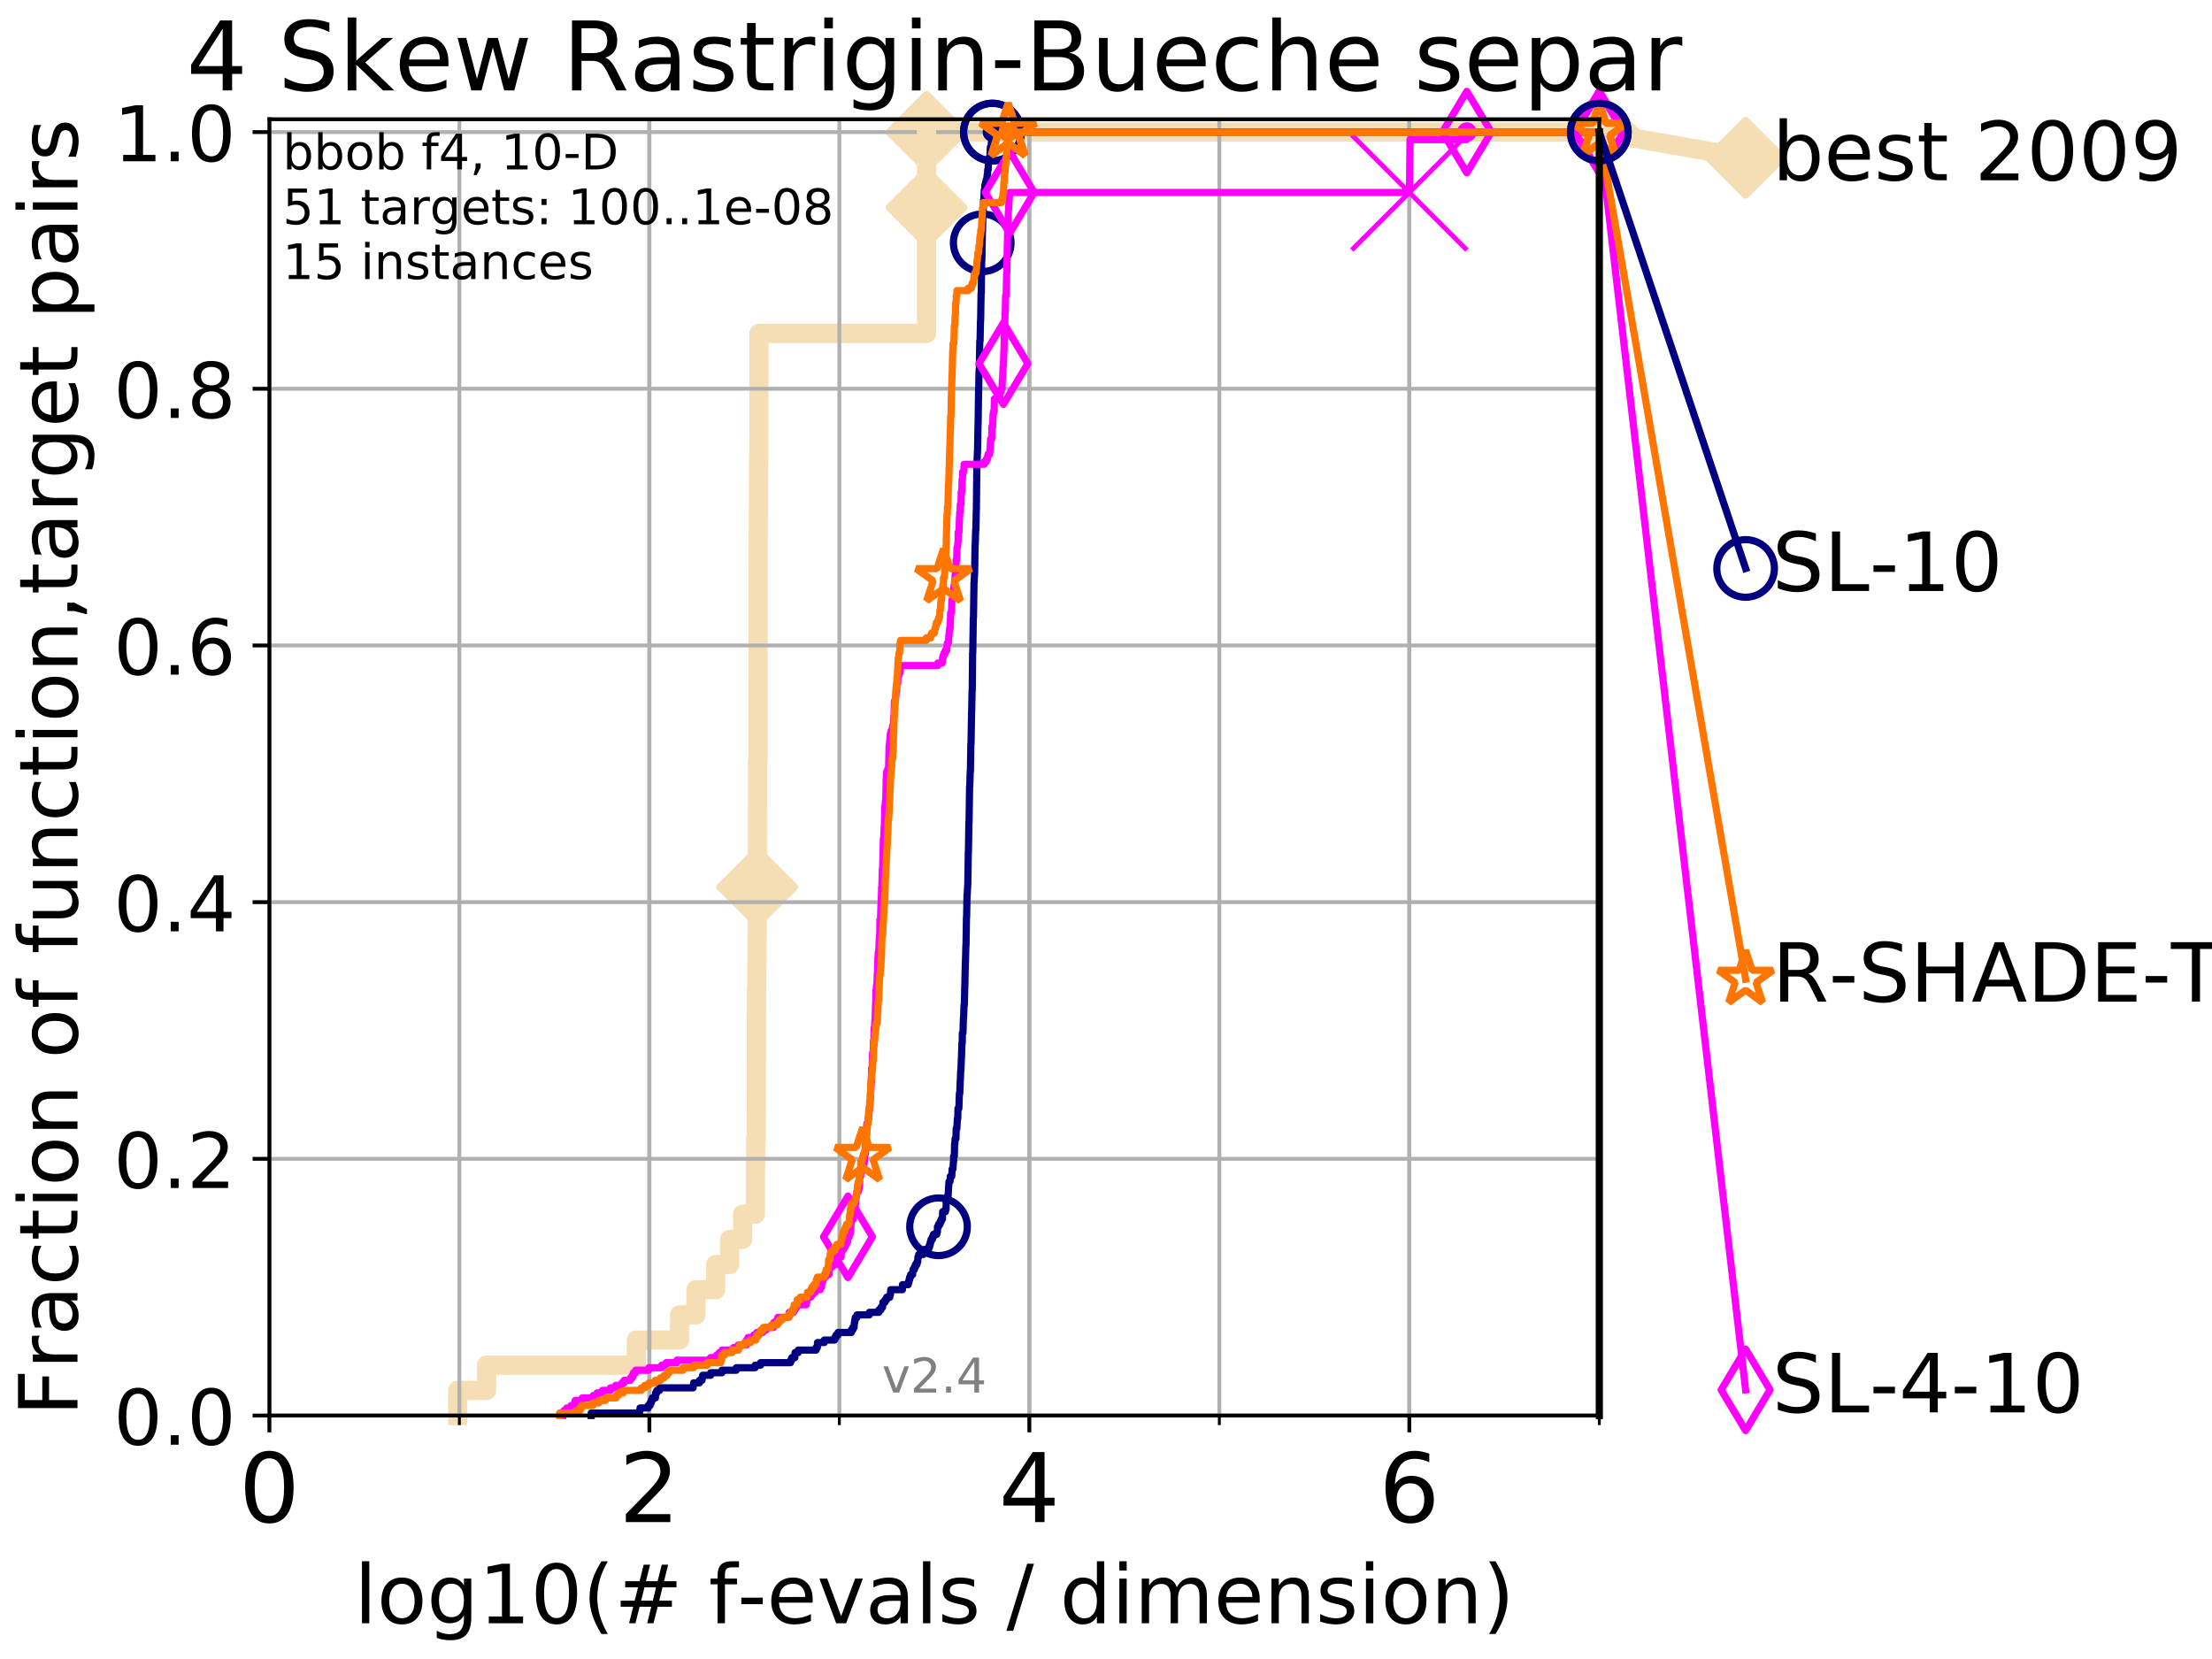 <?xml version="1.0" encoding="utf-8" standalone="no"?>
<!DOCTYPE svg PUBLIC "-//W3C//DTD SVG 1.1//EN"
  "http://www.w3.org/Graphics/SVG/1.1/DTD/svg11.dtd">
<!-- Created with matplotlib (http://matplotlib.org/) -->
<svg height="345.6pt" version="1.1" viewBox="0 0 460.8 345.6" width="460.8pt" xmlns="http://www.w3.org/2000/svg" xmlns:xlink="http://www.w3.org/1999/xlink">
 <defs>
  <style type="text/css">
*{stroke-linecap:butt;stroke-linejoin:round;}
  </style>
 </defs>
 <g id="figure_1">
  <g id="patch_1">
   <path d="M 0 345.6 
L 460.8 345.6 
L 460.8 0 
L 0 0 
z
" style="fill:#ffffff;"/>
  </g>
  <g id="axes_1">
   <g id="patch_2">
    <path d="M 56.12 294.88 
L 333.168 294.88 
L 333.168 24.84 
L 56.12 24.84 
z
" style="fill:#ffffff;"/>
   </g>
   <g id="line2d_1">
    <path d="M 95.351 294.88 
L 95.351 289.638 
L 101.359 289.638 
L 101.359 284.395 
L 132.564 284.395 
L 132.564 279.153 
L 141.556 279.153 
L 141.556 273.91 
L 144.984 273.91 
L 144.984 268.668 
L 149.093 268.668 
L 149.093 263.425 
L 151.995 263.425 
L 151.995 258.183 
L 154.696 258.183 
L 154.696 252.94 
L 157.366 252.94 
L 157.366 247.698 
L 157.37 247.698 
L 157.37 242.455 
L 157.418 242.455 
L 157.418 237.213 
L 157.55 237.213 
L 157.55 231.97 
L 157.559 231.97 
L 157.559 226.728 
L 157.569 226.728 
L 157.569 221.485 
L 157.578 221.485 
L 157.578 211 
L 157.592 211 
L 157.592 205.758 
L 157.653 205.758 
L 157.653 200.515 
L 157.709 200.515 
L 157.709 195.273 
L 157.732 195.273 
L 157.732 190.03 
L 157.742 190.03 
L 157.742 184.788 
L 157.774 184.788 
L 157.774 174.303 
L 157.779 174.303 
L 157.779 169.061 
L 157.798 169.061 
L 157.798 158.576 
L 157.922 158.576 
L 157.922 142.848 
L 157.927 142.848 
L 157.927 127.121 
L 157.936 127.121 
L 157.936 116.636 
L 157.941 116.636 
L 157.941 111.393 
L 157.968 111.393 
L 157.968 106.151 
L 158.028 106.151 
L 158.028 100.908 
L 158.032 100.908 
L 158.032 95.666 
L 158.078 95.666 
L 158.078 90.423 
L 158.092 90.423 
L 158.092 79.938 
L 158.101 79.938 
L 158.101 74.696 
L 158.105 74.696 
L 158.105 69.453 
L 193.017 69.453 
L 193.017 58.969 
L 193.017 58.969 
L 193.017 53.726 
L 193.018 53.726 
L 193.018 43.241 
L 193.018 43.241 
L 193.018 37.999 
L 193.019 37.999 
L 193.019 27.514 
L 333.168 27.514 
" style="fill:none;stroke:#f5deb3;stroke-linecap:square;stroke-width:4;"/>
   </g>
   <g id="line2d_2">
    <defs>
     <path d="M -0 7.778 
L 7.778 0 
L 0 -7.778 
L -7.778 -0 
z
" id="m38f388a88a" style="stroke:#f5deb3;stroke-linejoin:miter;stroke-width:1.5;"/>
    </defs>
    <g>
     <use style="fill:#f5deb3;stroke:#f5deb3;stroke-linejoin:miter;stroke-width:1.5;" x="157.742" xlink:href="#m38f388a88a" y="184.788"/>
     <use style="fill:#f5deb3;stroke:#f5deb3;stroke-linejoin:miter;stroke-width:1.5;" x="193.018" xlink:href="#m38f388a88a" y="43.241"/>
     <use style="fill:#f5deb3;stroke:#f5deb3;stroke-linejoin:miter;stroke-width:1.5;" x="193.019" xlink:href="#m38f388a88a" y="27.514"/>
     <use style="fill:#f5deb3;stroke:#f5deb3;stroke-linejoin:miter;stroke-width:1.5;" x="193.019" xlink:href="#m38f388a88a" y="27.514"/>
     <use style="fill:#f5deb3;stroke:#f5deb3;stroke-linejoin:miter;stroke-width:1.5;" x="333.168" xlink:href="#m38f388a88a" y="27.514"/>
    </g>
   </g>
   <g id="line2d_3">
    <path style="fill:none;stroke:#f5deb3;stroke-linecap:square;stroke-width:4;"/>
    <g/>
   </g>
   <g id="line2d_4">
    <path d="M 333.168 27.514 
L 363.643 32.861 
" style="fill:none;stroke:#f5deb3;stroke-linecap:square;stroke-width:4;"/>
    <g>
     <use style="fill:#f5deb3;stroke:#f5deb3;stroke-linejoin:miter;stroke-width:1.5;" x="333.168" xlink:href="#m38f388a88a" y="27.514"/>
     <use style="fill:#f5deb3;stroke:#f5deb3;stroke-linejoin:miter;stroke-width:1.5;" x="363.643" xlink:href="#m38f388a88a" y="32.861"/>
    </g>
   </g>
   <g id="matplotlib.axis_1">
    <g id="xtick_1">
     <g id="line2d_5">
      <path clip-path="url(#p2fa02ae56d)" d="M 56.12 294.88 
L 56.12 24.84 
" style="fill:none;stroke:#b0b0b0;stroke-linecap:square;stroke-width:0.8;"/>
     </g>
     <g id="line2d_6">
      <defs>
       <path d="M 0 0 
L 0 3.5 
" id="md4457218c1" style="stroke:#000000;stroke-width:0.8;"/>
      </defs>
      <g>
       <use style="stroke:#000000;stroke-width:0.8;" x="56.12" xlink:href="#md4457218c1" y="294.88"/>
      </g>
     </g>
     <g id="text_1">
      <!-- 0 -->
      <defs>
       <path d="M 31.781 66.406 
Q 24.172 66.406 20.328 58.906 
Q 16.5 51.422 16.5 36.375 
Q 16.5 21.391 20.328 13.891 
Q 24.172 6.391 31.781 6.391 
Q 39.453 6.391 43.281 13.891 
Q 47.125 21.391 47.125 36.375 
Q 47.125 51.422 43.281 58.906 
Q 39.453 66.406 31.781 66.406 
z
M 31.781 74.219 
Q 44.047 74.219 50.516 64.516 
Q 56.984 54.828 56.984 36.375 
Q 56.984 17.969 50.516 8.266 
Q 44.047 -1.422 31.781 -1.422 
Q 19.531 -1.422 13.062 8.266 
Q 6.594 17.969 6.594 36.375 
Q 6.594 54.828 13.062 64.516 
Q 19.531 74.219 31.781 74.219 
z
" id="DejaVuSans-30"/>
      </defs>
      <g transform="translate(49.758 317.077)scale(0.2 -0.2)">
       <use xlink:href="#DejaVuSans-30"/>
      </g>
     </g>
    </g>
    <g id="xtick_2">
     <g id="line2d_7">
      <path clip-path="url(#p2fa02ae56d)" d="M 135.277 294.88 
L 135.277 24.84 
" style="fill:none;stroke:#b0b0b0;stroke-linecap:square;stroke-width:0.8;"/>
     </g>
     <g id="line2d_8">
      <g>
       <use style="stroke:#000000;stroke-width:0.8;" x="135.277" xlink:href="#md4457218c1" y="294.88"/>
      </g>
     </g>
     <g id="text_2">
      <!-- 2 -->
      <defs>
       <path d="M 19.188 8.297 
L 53.609 8.297 
L 53.609 0 
L 7.328 0 
L 7.328 8.297 
Q 12.938 14.109 22.625 23.891 
Q 32.328 33.688 34.812 36.531 
Q 39.547 41.844 41.422 45.531 
Q 43.312 49.219 43.312 52.781 
Q 43.312 58.594 39.234 62.25 
Q 35.156 65.922 28.609 65.922 
Q 23.969 65.922 18.812 64.312 
Q 13.672 62.703 7.812 59.422 
L 7.812 69.391 
Q 13.766 71.781 18.938 73 
Q 24.125 74.219 28.422 74.219 
Q 39.75 74.219 46.484 68.547 
Q 53.219 62.891 53.219 53.422 
Q 53.219 48.922 51.531 44.891 
Q 49.859 40.875 45.406 35.406 
Q 44.188 33.984 37.641 27.219 
Q 31.109 20.453 19.188 8.297 
z
" id="DejaVuSans-32"/>
      </defs>
      <g transform="translate(128.914 317.077)scale(0.2 -0.2)">
       <use xlink:href="#DejaVuSans-32"/>
      </g>
     </g>
    </g>
    <g id="xtick_3">
     <g id="line2d_9">
      <path clip-path="url(#p2fa02ae56d)" d="M 214.433 294.88 
L 214.433 24.84 
" style="fill:none;stroke:#b0b0b0;stroke-linecap:square;stroke-width:0.8;"/>
     </g>
     <g id="line2d_10">
      <g>
       <use style="stroke:#000000;stroke-width:0.8;" x="214.433" xlink:href="#md4457218c1" y="294.88"/>
      </g>
     </g>
     <g id="text_3">
      <!-- 4 -->
      <defs>
       <path d="M 37.797 64.312 
L 12.891 25.391 
L 37.797 25.391 
z
M 35.203 72.906 
L 47.609 72.906 
L 47.609 25.391 
L 58.016 25.391 
L 58.016 17.188 
L 47.609 17.188 
L 47.609 0 
L 37.797 0 
L 37.797 17.188 
L 4.891 17.188 
L 4.891 26.703 
z
" id="DejaVuSans-34"/>
      </defs>
      <g transform="translate(208.071 317.077)scale(0.2 -0.2)">
       <use xlink:href="#DejaVuSans-34"/>
      </g>
     </g>
    </g>
    <g id="xtick_4">
     <g id="line2d_11">
      <path clip-path="url(#p2fa02ae56d)" d="M 293.59 294.88 
L 293.59 24.84 
" style="fill:none;stroke:#b0b0b0;stroke-linecap:square;stroke-width:0.8;"/>
     </g>
     <g id="line2d_12">
      <g>
       <use style="stroke:#000000;stroke-width:0.8;" x="293.59" xlink:href="#md4457218c1" y="294.88"/>
      </g>
     </g>
     <g id="text_4">
      <!-- 6 -->
      <defs>
       <path d="M 33.016 40.375 
Q 26.375 40.375 22.484 35.828 
Q 18.609 31.297 18.609 23.391 
Q 18.609 15.531 22.484 10.953 
Q 26.375 6.391 33.016 6.391 
Q 39.656 6.391 43.531 10.953 
Q 47.406 15.531 47.406 23.391 
Q 47.406 31.297 43.531 35.828 
Q 39.656 40.375 33.016 40.375 
z
M 52.594 71.297 
L 52.594 62.312 
Q 48.875 64.062 45.094 64.984 
Q 41.312 65.922 37.594 65.922 
Q 27.828 65.922 22.672 59.328 
Q 17.531 52.734 16.797 39.406 
Q 19.672 43.656 24.016 45.922 
Q 28.375 48.188 33.594 48.188 
Q 44.578 48.188 50.953 41.516 
Q 57.328 34.859 57.328 23.391 
Q 57.328 12.156 50.688 5.359 
Q 44.047 -1.422 33.016 -1.422 
Q 20.359 -1.422 13.672 8.266 
Q 6.984 17.969 6.984 36.375 
Q 6.984 53.656 15.188 63.938 
Q 23.391 74.219 37.203 74.219 
Q 40.922 74.219 44.703 73.484 
Q 48.484 72.75 52.594 71.297 
z
" id="DejaVuSans-36"/>
      </defs>
      <g transform="translate(287.227 317.077)scale(0.2 -0.2)">
       <use xlink:href="#DejaVuSans-36"/>
      </g>
     </g>
    </g>
    <g id="xtick_5">
     <g id="line2d_13">
      <path clip-path="url(#p2fa02ae56d)" d="M 56.12 294.88 
L 56.12 24.84 
" style="fill:none;stroke:#b0b0b0;stroke-linecap:square;stroke-width:0.8;"/>
     </g>
     <g id="line2d_14">
      <defs>
       <path d="M 0 0 
L 0 2 
" id="mb6cbbe6d19" style="stroke:#000000;stroke-width:0.6;"/>
      </defs>
      <g>
       <use style="stroke:#000000;stroke-width:0.6;" x="56.12" xlink:href="#mb6cbbe6d19" y="294.88"/>
      </g>
     </g>
    </g>
    <g id="xtick_6">
     <g id="line2d_15">
      <path clip-path="url(#p2fa02ae56d)" d="M 95.698 294.88 
L 95.698 24.84 
" style="fill:none;stroke:#b0b0b0;stroke-linecap:square;stroke-width:0.8;"/>
     </g>
     <g id="line2d_16">
      <g>
       <use style="stroke:#000000;stroke-width:0.6;" x="95.698" xlink:href="#mb6cbbe6d19" y="294.88"/>
      </g>
     </g>
    </g>
    <g id="xtick_7">
     <g id="line2d_17">
      <path clip-path="url(#p2fa02ae56d)" d="M 135.277 294.88 
L 135.277 24.84 
" style="fill:none;stroke:#b0b0b0;stroke-linecap:square;stroke-width:0.8;"/>
     </g>
     <g id="line2d_18">
      <g>
       <use style="stroke:#000000;stroke-width:0.6;" x="135.277" xlink:href="#mb6cbbe6d19" y="294.88"/>
      </g>
     </g>
    </g>
    <g id="xtick_8">
     <g id="line2d_19">
      <path clip-path="url(#p2fa02ae56d)" d="M 174.855 294.88 
L 174.855 24.84 
" style="fill:none;stroke:#b0b0b0;stroke-linecap:square;stroke-width:0.8;"/>
     </g>
     <g id="line2d_20">
      <g>
       <use style="stroke:#000000;stroke-width:0.6;" x="174.855" xlink:href="#mb6cbbe6d19" y="294.88"/>
      </g>
     </g>
    </g>
    <g id="xtick_9">
     <g id="line2d_21">
      <path clip-path="url(#p2fa02ae56d)" d="M 214.433 294.88 
L 214.433 24.84 
" style="fill:none;stroke:#b0b0b0;stroke-linecap:square;stroke-width:0.8;"/>
     </g>
     <g id="line2d_22">
      <g>
       <use style="stroke:#000000;stroke-width:0.6;" x="214.433" xlink:href="#mb6cbbe6d19" y="294.88"/>
      </g>
     </g>
    </g>
    <g id="xtick_10">
     <g id="line2d_23">
      <path clip-path="url(#p2fa02ae56d)" d="M 254.011 294.88 
L 254.011 24.84 
" style="fill:none;stroke:#b0b0b0;stroke-linecap:square;stroke-width:0.8;"/>
     </g>
     <g id="line2d_24">
      <g>
       <use style="stroke:#000000;stroke-width:0.6;" x="254.011" xlink:href="#mb6cbbe6d19" y="294.88"/>
      </g>
     </g>
    </g>
    <g id="xtick_11">
     <g id="line2d_25">
      <path clip-path="url(#p2fa02ae56d)" d="M 293.59 294.88 
L 293.59 24.84 
" style="fill:none;stroke:#b0b0b0;stroke-linecap:square;stroke-width:0.8;"/>
     </g>
     <g id="line2d_26">
      <g>
       <use style="stroke:#000000;stroke-width:0.6;" x="293.59" xlink:href="#mb6cbbe6d19" y="294.88"/>
      </g>
     </g>
    </g>
    <g id="xtick_12">
     <g id="line2d_27">
      <path clip-path="url(#p2fa02ae56d)" d="M 333.168 294.88 
L 333.168 24.84 
" style="fill:none;stroke:#b0b0b0;stroke-linecap:square;stroke-width:0.8;"/>
     </g>
     <g id="line2d_28">
      <g>
       <use style="stroke:#000000;stroke-width:0.6;" x="333.168" xlink:href="#mb6cbbe6d19" y="294.88"/>
      </g>
     </g>
    </g>
    <g id="text_5">
     <!-- log10(# f-evals / dimension) -->
     <defs>
      <path d="M 9.422 75.984 
L 18.406 75.984 
L 18.406 0 
L 9.422 0 
z
" id="DejaVuSans-6c"/>
      <path d="M 30.609 48.391 
Q 23.391 48.391 19.188 42.75 
Q 14.984 37.109 14.984 27.297 
Q 14.984 17.484 19.156 11.844 
Q 23.344 6.203 30.609 6.203 
Q 37.797 6.203 41.984 11.859 
Q 46.188 17.531 46.188 27.297 
Q 46.188 37.016 41.984 42.703 
Q 37.797 48.391 30.609 48.391 
z
M 30.609 56 
Q 42.328 56 49.016 48.375 
Q 55.719 40.766 55.719 27.297 
Q 55.719 13.875 49.016 6.219 
Q 42.328 -1.422 30.609 -1.422 
Q 18.844 -1.422 12.172 6.219 
Q 5.516 13.875 5.516 27.297 
Q 5.516 40.766 12.172 48.375 
Q 18.844 56 30.609 56 
z
" id="DejaVuSans-6f"/>
      <path d="M 45.406 27.984 
Q 45.406 37.75 41.375 43.109 
Q 37.359 48.484 30.078 48.484 
Q 22.859 48.484 18.828 43.109 
Q 14.797 37.75 14.797 27.984 
Q 14.797 18.266 18.828 12.891 
Q 22.859 7.516 30.078 7.516 
Q 37.359 7.516 41.375 12.891 
Q 45.406 18.266 45.406 27.984 
z
M 54.391 6.781 
Q 54.391 -7.172 48.188 -13.984 
Q 42 -20.797 29.203 -20.797 
Q 24.469 -20.797 20.266 -20.094 
Q 16.062 -19.391 12.109 -17.922 
L 12.109 -9.188 
Q 16.062 -11.328 19.922 -12.344 
Q 23.781 -13.375 27.781 -13.375 
Q 36.625 -13.375 41.016 -8.766 
Q 45.406 -4.156 45.406 5.172 
L 45.406 9.625 
Q 42.625 4.781 38.281 2.391 
Q 33.938 0 27.875 0 
Q 17.828 0 11.672 7.656 
Q 5.516 15.328 5.516 27.984 
Q 5.516 40.672 11.672 48.328 
Q 17.828 56 27.875 56 
Q 33.938 56 38.281 53.609 
Q 42.625 51.219 45.406 46.391 
L 45.406 54.688 
L 54.391 54.688 
z
" id="DejaVuSans-67"/>
      <path d="M 12.406 8.297 
L 28.516 8.297 
L 28.516 63.922 
L 10.984 60.406 
L 10.984 69.391 
L 28.422 72.906 
L 38.281 72.906 
L 38.281 8.297 
L 54.391 8.297 
L 54.391 0 
L 12.406 0 
z
" id="DejaVuSans-31"/>
      <path d="M 31 75.875 
Q 24.469 64.656 21.281 53.656 
Q 18.109 42.672 18.109 31.391 
Q 18.109 20.125 21.312 9.062 
Q 24.516 -2 31 -13.188 
L 23.188 -13.188 
Q 15.875 -1.703 12.234 9.375 
Q 8.594 20.453 8.594 31.391 
Q 8.594 42.281 12.203 53.312 
Q 15.828 64.359 23.188 75.875 
z
" id="DejaVuSans-28"/>
      <path d="M 51.125 44 
L 36.922 44 
L 32.812 27.688 
L 47.125 27.688 
z
M 43.797 71.781 
L 38.719 51.516 
L 52.984 51.516 
L 58.109 71.781 
L 65.922 71.781 
L 60.891 51.516 
L 76.125 51.516 
L 76.125 44 
L 58.984 44 
L 54.984 27.688 
L 70.516 27.688 
L 70.516 20.219 
L 53.078 20.219 
L 48 0 
L 40.188 0 
L 45.219 20.219 
L 30.906 20.219 
L 25.875 0 
L 18.016 0 
L 23.094 20.219 
L 7.719 20.219 
L 7.719 27.688 
L 24.906 27.688 
L 29 44 
L 13.281 44 
L 13.281 51.516 
L 30.906 51.516 
L 35.891 71.781 
z
" id="DejaVuSans-23"/>
      <path id="DejaVuSans-20"/>
      <path d="M 37.109 75.984 
L 37.109 68.5 
L 28.516 68.5 
Q 23.688 68.5 21.797 66.547 
Q 19.922 64.594 19.922 59.516 
L 19.922 54.688 
L 34.719 54.688 
L 34.719 47.703 
L 19.922 47.703 
L 19.922 0 
L 10.891 0 
L 10.891 47.703 
L 2.297 47.703 
L 2.297 54.688 
L 10.891 54.688 
L 10.891 58.5 
Q 10.891 67.625 15.141 71.797 
Q 19.391 75.984 28.609 75.984 
z
" id="DejaVuSans-66"/>
      <path d="M 4.891 31.391 
L 31.203 31.391 
L 31.203 23.391 
L 4.891 23.391 
z
" id="DejaVuSans-2d"/>
      <path d="M 56.203 29.594 
L 56.203 25.203 
L 14.891 25.203 
Q 15.484 15.922 20.484 11.062 
Q 25.484 6.203 34.422 6.203 
Q 39.594 6.203 44.453 7.469 
Q 49.312 8.734 54.109 11.281 
L 54.109 2.781 
Q 49.266 0.734 44.188 -0.344 
Q 39.109 -1.422 33.891 -1.422 
Q 20.797 -1.422 13.156 6.188 
Q 5.516 13.812 5.516 26.812 
Q 5.516 40.234 12.766 48.109 
Q 20.016 56 32.328 56 
Q 43.359 56 49.781 48.891 
Q 56.203 41.797 56.203 29.594 
z
M 47.219 32.234 
Q 47.125 39.594 43.094 43.984 
Q 39.062 48.391 32.422 48.391 
Q 24.906 48.391 20.391 44.141 
Q 15.875 39.891 15.188 32.172 
z
" id="DejaVuSans-65"/>
      <path d="M 2.984 54.688 
L 12.5 54.688 
L 29.594 8.797 
L 46.688 54.688 
L 56.203 54.688 
L 35.688 0 
L 23.484 0 
z
" id="DejaVuSans-76"/>
      <path d="M 34.281 27.484 
Q 23.391 27.484 19.188 25 
Q 14.984 22.516 14.984 16.5 
Q 14.984 11.719 18.141 8.906 
Q 21.297 6.109 26.703 6.109 
Q 34.188 6.109 38.703 11.406 
Q 43.219 16.703 43.219 25.484 
L 43.219 27.484 
z
M 52.203 31.203 
L 52.203 0 
L 43.219 0 
L 43.219 8.297 
Q 40.141 3.328 35.547 0.953 
Q 30.953 -1.422 24.312 -1.422 
Q 15.922 -1.422 10.953 3.297 
Q 6 8.016 6 15.922 
Q 6 25.141 12.172 29.828 
Q 18.359 34.516 30.609 34.516 
L 43.219 34.516 
L 43.219 35.406 
Q 43.219 41.609 39.141 45 
Q 35.062 48.391 27.688 48.391 
Q 23 48.391 18.547 47.266 
Q 14.109 46.141 10.016 43.891 
L 10.016 52.203 
Q 14.938 54.109 19.578 55.047 
Q 24.219 56 28.609 56 
Q 40.484 56 46.344 49.844 
Q 52.203 43.703 52.203 31.203 
z
" id="DejaVuSans-61"/>
      <path d="M 44.281 53.078 
L 44.281 44.578 
Q 40.484 46.531 36.375 47.5 
Q 32.281 48.484 27.875 48.484 
Q 21.188 48.484 17.844 46.438 
Q 14.5 44.391 14.5 40.281 
Q 14.5 37.156 16.891 35.375 
Q 19.281 33.594 26.516 31.984 
L 29.594 31.297 
Q 39.156 29.25 43.188 25.516 
Q 47.219 21.781 47.219 15.094 
Q 47.219 7.469 41.188 3.016 
Q 35.156 -1.422 24.609 -1.422 
Q 20.219 -1.422 15.453 -0.562 
Q 10.688 0.297 5.422 2 
L 5.422 11.281 
Q 10.406 8.688 15.234 7.391 
Q 20.062 6.109 24.812 6.109 
Q 31.156 6.109 34.562 8.281 
Q 37.984 10.453 37.984 14.406 
Q 37.984 18.062 35.516 20.016 
Q 33.062 21.969 24.703 23.781 
L 21.578 24.516 
Q 13.234 26.266 9.516 29.906 
Q 5.812 33.547 5.812 39.891 
Q 5.812 47.609 11.281 51.797 
Q 16.75 56 26.812 56 
Q 31.781 56 36.172 55.266 
Q 40.578 54.547 44.281 53.078 
z
" id="DejaVuSans-73"/>
      <path d="M 25.391 72.906 
L 33.688 72.906 
L 8.297 -9.281 
L 0 -9.281 
z
" id="DejaVuSans-2f"/>
      <path d="M 45.406 46.391 
L 45.406 75.984 
L 54.391 75.984 
L 54.391 0 
L 45.406 0 
L 45.406 8.203 
Q 42.578 3.328 38.25 0.953 
Q 33.938 -1.422 27.875 -1.422 
Q 17.969 -1.422 11.734 6.484 
Q 5.516 14.406 5.516 27.297 
Q 5.516 40.188 11.734 48.094 
Q 17.969 56 27.875 56 
Q 33.938 56 38.25 53.625 
Q 42.578 51.266 45.406 46.391 
z
M 14.797 27.297 
Q 14.797 17.391 18.875 11.75 
Q 22.953 6.109 30.078 6.109 
Q 37.203 6.109 41.297 11.75 
Q 45.406 17.391 45.406 27.297 
Q 45.406 37.203 41.297 42.844 
Q 37.203 48.484 30.078 48.484 
Q 22.953 48.484 18.875 42.844 
Q 14.797 37.203 14.797 27.297 
z
" id="DejaVuSans-64"/>
      <path d="M 9.422 54.688 
L 18.406 54.688 
L 18.406 0 
L 9.422 0 
z
M 9.422 75.984 
L 18.406 75.984 
L 18.406 64.594 
L 9.422 64.594 
z
" id="DejaVuSans-69"/>
      <path d="M 52 44.188 
Q 55.375 50.25 60.062 53.125 
Q 64.75 56 71.094 56 
Q 79.641 56 84.281 50.016 
Q 88.922 44.047 88.922 33.016 
L 88.922 0 
L 79.891 0 
L 79.891 32.719 
Q 79.891 40.578 77.094 44.375 
Q 74.312 48.188 68.609 48.188 
Q 61.625 48.188 57.562 43.547 
Q 53.516 38.922 53.516 30.906 
L 53.516 0 
L 44.484 0 
L 44.484 32.719 
Q 44.484 40.625 41.703 44.406 
Q 38.922 48.188 33.109 48.188 
Q 26.219 48.188 22.156 43.531 
Q 18.109 38.875 18.109 30.906 
L 18.109 0 
L 9.078 0 
L 9.078 54.688 
L 18.109 54.688 
L 18.109 46.188 
Q 21.188 51.219 25.484 53.609 
Q 29.781 56 35.688 56 
Q 41.656 56 45.828 52.969 
Q 50 49.953 52 44.188 
z
" id="DejaVuSans-6d"/>
      <path d="M 54.891 33.016 
L 54.891 0 
L 45.906 0 
L 45.906 32.719 
Q 45.906 40.484 42.875 44.328 
Q 39.844 48.188 33.797 48.188 
Q 26.516 48.188 22.312 43.547 
Q 18.109 38.922 18.109 30.906 
L 18.109 0 
L 9.078 0 
L 9.078 54.688 
L 18.109 54.688 
L 18.109 46.188 
Q 21.344 51.125 25.703 53.562 
Q 30.078 56 35.797 56 
Q 45.219 56 50.047 50.172 
Q 54.891 44.344 54.891 33.016 
z
" id="DejaVuSans-6e"/>
      <path d="M 8.016 75.875 
L 15.828 75.875 
Q 23.141 64.359 26.781 53.312 
Q 30.422 42.281 30.422 31.391 
Q 30.422 20.453 26.781 9.375 
Q 23.141 -1.703 15.828 -13.188 
L 8.016 -13.188 
Q 14.5 -2 17.703 9.062 
Q 20.906 20.125 20.906 31.391 
Q 20.906 42.672 17.703 53.656 
Q 14.5 64.656 8.016 75.875 
z
" id="DejaVuSans-29"/>
     </defs>
     <g transform="translate(73.803 338.154)scale(0.17 -0.17)">
      <use xlink:href="#DejaVuSans-6c"/>
      <use x="27.783" xlink:href="#DejaVuSans-6f"/>
      <use x="88.965" xlink:href="#DejaVuSans-67"/>
      <use x="152.441" xlink:href="#DejaVuSans-31"/>
      <use x="216.064" xlink:href="#DejaVuSans-30"/>
      <use x="279.688" xlink:href="#DejaVuSans-28"/>
      <use x="318.701" xlink:href="#DejaVuSans-23"/>
      <use x="402.49" xlink:href="#DejaVuSans-20"/>
      <use x="434.277" xlink:href="#DejaVuSans-66"/>
      <use x="469.404" xlink:href="#DejaVuSans-2d"/>
      <use x="505.488" xlink:href="#DejaVuSans-65"/>
      <use x="567.012" xlink:href="#DejaVuSans-76"/>
      <use x="626.191" xlink:href="#DejaVuSans-61"/>
      <use x="687.471" xlink:href="#DejaVuSans-6c"/>
      <use x="715.254" xlink:href="#DejaVuSans-73"/>
      <use x="767.354" xlink:href="#DejaVuSans-20"/>
      <use x="799.141" xlink:href="#DejaVuSans-2f"/>
      <use x="832.832" xlink:href="#DejaVuSans-20"/>
      <use x="864.619" xlink:href="#DejaVuSans-64"/>
      <use x="928.096" xlink:href="#DejaVuSans-69"/>
      <use x="955.879" xlink:href="#DejaVuSans-6d"/>
      <use x="1053.291" xlink:href="#DejaVuSans-65"/>
      <use x="1114.814" xlink:href="#DejaVuSans-6e"/>
      <use x="1178.193" xlink:href="#DejaVuSans-73"/>
      <use x="1230.293" xlink:href="#DejaVuSans-69"/>
      <use x="1258.076" xlink:href="#DejaVuSans-6f"/>
      <use x="1319.258" xlink:href="#DejaVuSans-6e"/>
      <use x="1382.637" xlink:href="#DejaVuSans-29"/>
     </g>
    </g>
   </g>
   <g id="matplotlib.axis_2">
    <g id="ytick_1">
     <g id="line2d_29">
      <path clip-path="url(#p2fa02ae56d)" d="M 56.12 294.88 
L 333.168 294.88 
" style="fill:none;stroke:#b0b0b0;stroke-linecap:square;stroke-width:0.8;"/>
     </g>
     <g id="line2d_30">
      <defs>
       <path d="M 0 0 
L -3.5 0 
" id="m22d4bb3dbb" style="stroke:#000000;stroke-width:0.8;"/>
      </defs>
      <g>
       <use style="stroke:#000000;stroke-width:0.8;" x="56.12" xlink:href="#m22d4bb3dbb" y="294.88"/>
      </g>
     </g>
     <g id="text_6">
      <!-- 0.0 -->
      <defs>
       <path d="M 10.688 12.406 
L 21 12.406 
L 21 0 
L 10.688 0 
z
" id="DejaVuSans-2e"/>
      </defs>
      <g transform="translate(23.675 300.959)scale(0.16 -0.16)">
       <use xlink:href="#DejaVuSans-30"/>
       <use x="63.623" xlink:href="#DejaVuSans-2e"/>
       <use x="95.41" xlink:href="#DejaVuSans-30"/>
      </g>
     </g>
    </g>
    <g id="ytick_2">
     <g id="line2d_31">
      <path clip-path="url(#p2fa02ae56d)" d="M 56.12 241.407 
L 333.168 241.407 
" style="fill:none;stroke:#b0b0b0;stroke-linecap:square;stroke-width:0.8;"/>
     </g>
     <g id="line2d_32">
      <g>
       <use style="stroke:#000000;stroke-width:0.8;" x="56.12" xlink:href="#m22d4bb3dbb" y="241.407"/>
      </g>
     </g>
     <g id="text_7">
      <!-- 0.2 -->
      <g transform="translate(23.675 247.485)scale(0.16 -0.16)">
       <use xlink:href="#DejaVuSans-30"/>
       <use x="63.623" xlink:href="#DejaVuSans-2e"/>
       <use x="95.41" xlink:href="#DejaVuSans-32"/>
      </g>
     </g>
    </g>
    <g id="ytick_3">
     <g id="line2d_33">
      <path clip-path="url(#p2fa02ae56d)" d="M 56.12 187.933 
L 333.168 187.933 
" style="fill:none;stroke:#b0b0b0;stroke-linecap:square;stroke-width:0.8;"/>
     </g>
     <g id="line2d_34">
      <g>
       <use style="stroke:#000000;stroke-width:0.8;" x="56.12" xlink:href="#m22d4bb3dbb" y="187.933"/>
      </g>
     </g>
     <g id="text_8">
      <!-- 0.4 -->
      <g transform="translate(23.675 194.012)scale(0.16 -0.16)">
       <use xlink:href="#DejaVuSans-30"/>
       <use x="63.623" xlink:href="#DejaVuSans-2e"/>
       <use x="95.41" xlink:href="#DejaVuSans-34"/>
      </g>
     </g>
    </g>
    <g id="ytick_4">
     <g id="line2d_35">
      <path clip-path="url(#p2fa02ae56d)" d="M 56.12 134.46 
L 333.168 134.46 
" style="fill:none;stroke:#b0b0b0;stroke-linecap:square;stroke-width:0.8;"/>
     </g>
     <g id="line2d_36">
      <g>
       <use style="stroke:#000000;stroke-width:0.8;" x="56.12" xlink:href="#m22d4bb3dbb" y="134.46"/>
      </g>
     </g>
     <g id="text_9">
      <!-- 0.6 -->
      <g transform="translate(23.675 140.539)scale(0.16 -0.16)">
       <use xlink:href="#DejaVuSans-30"/>
       <use x="63.623" xlink:href="#DejaVuSans-2e"/>
       <use x="95.41" xlink:href="#DejaVuSans-36"/>
      </g>
     </g>
    </g>
    <g id="ytick_5">
     <g id="line2d_37">
      <path clip-path="url(#p2fa02ae56d)" d="M 56.12 80.987 
L 333.168 80.987 
" style="fill:none;stroke:#b0b0b0;stroke-linecap:square;stroke-width:0.8;"/>
     </g>
     <g id="line2d_38">
      <g>
       <use style="stroke:#000000;stroke-width:0.8;" x="56.12" xlink:href="#m22d4bb3dbb" y="80.987"/>
      </g>
     </g>
     <g id="text_10">
      <!-- 0.8 -->
      <defs>
       <path d="M 31.781 34.625 
Q 24.75 34.625 20.719 30.859 
Q 16.703 27.094 16.703 20.516 
Q 16.703 13.922 20.719 10.156 
Q 24.75 6.391 31.781 6.391 
Q 38.812 6.391 42.859 10.172 
Q 46.922 13.969 46.922 20.516 
Q 46.922 27.094 42.891 30.859 
Q 38.875 34.625 31.781 34.625 
z
M 21.922 38.812 
Q 15.578 40.375 12.031 44.719 
Q 8.5 49.078 8.5 55.328 
Q 8.5 64.062 14.719 69.141 
Q 20.953 74.219 31.781 74.219 
Q 42.672 74.219 48.875 69.141 
Q 55.078 64.062 55.078 55.328 
Q 55.078 49.078 51.531 44.719 
Q 48 40.375 41.703 38.812 
Q 48.828 37.156 52.797 32.312 
Q 56.781 27.484 56.781 20.516 
Q 56.781 9.906 50.312 4.234 
Q 43.844 -1.422 31.781 -1.422 
Q 19.734 -1.422 13.25 4.234 
Q 6.781 9.906 6.781 20.516 
Q 6.781 27.484 10.781 32.312 
Q 14.797 37.156 21.922 38.812 
z
M 18.312 54.391 
Q 18.312 48.734 21.844 45.562 
Q 25.391 42.391 31.781 42.391 
Q 38.141 42.391 41.719 45.562 
Q 45.312 48.734 45.312 54.391 
Q 45.312 60.062 41.719 63.234 
Q 38.141 66.406 31.781 66.406 
Q 25.391 66.406 21.844 63.234 
Q 18.312 60.062 18.312 54.391 
z
" id="DejaVuSans-38"/>
      </defs>
      <g transform="translate(23.675 87.066)scale(0.16 -0.16)">
       <use xlink:href="#DejaVuSans-30"/>
       <use x="63.623" xlink:href="#DejaVuSans-2e"/>
       <use x="95.41" xlink:href="#DejaVuSans-38"/>
      </g>
     </g>
    </g>
    <g id="ytick_6">
     <g id="line2d_39">
      <path clip-path="url(#p2fa02ae56d)" d="M 56.12 27.514 
L 333.168 27.514 
" style="fill:none;stroke:#b0b0b0;stroke-linecap:square;stroke-width:0.8;"/>
     </g>
     <g id="line2d_40">
      <g>
       <use style="stroke:#000000;stroke-width:0.8;" x="56.12" xlink:href="#m22d4bb3dbb" y="27.514"/>
      </g>
     </g>
     <g id="text_11">
      <!-- 1.0 -->
      <g transform="translate(23.675 33.592)scale(0.16 -0.16)">
       <use xlink:href="#DejaVuSans-31"/>
       <use x="63.623" xlink:href="#DejaVuSans-2e"/>
       <use x="95.41" xlink:href="#DejaVuSans-30"/>
      </g>
     </g>
    </g>
    <g id="text_12">
     <!-- Fraction of function,target pairs -->
     <defs>
      <path d="M 9.812 72.906 
L 51.703 72.906 
L 51.703 64.594 
L 19.672 64.594 
L 19.672 43.109 
L 48.578 43.109 
L 48.578 34.812 
L 19.672 34.812 
L 19.672 0 
L 9.812 0 
z
" id="DejaVuSans-46"/>
      <path d="M 41.109 46.297 
Q 39.594 47.172 37.812 47.578 
Q 36.031 48 33.891 48 
Q 26.266 48 22.188 43.047 
Q 18.109 38.094 18.109 28.812 
L 18.109 0 
L 9.078 0 
L 9.078 54.688 
L 18.109 54.688 
L 18.109 46.188 
Q 20.953 51.172 25.484 53.578 
Q 30.031 56 36.531 56 
Q 37.453 56 38.578 55.875 
Q 39.703 55.766 41.062 55.516 
z
" id="DejaVuSans-72"/>
      <path d="M 48.781 52.594 
L 48.781 44.188 
Q 44.969 46.297 41.141 47.344 
Q 37.312 48.391 33.406 48.391 
Q 24.656 48.391 19.812 42.844 
Q 14.984 37.312 14.984 27.297 
Q 14.984 17.281 19.812 11.734 
Q 24.656 6.203 33.406 6.203 
Q 37.312 6.203 41.141 7.25 
Q 44.969 8.297 48.781 10.406 
L 48.781 2.094 
Q 45.016 0.344 40.984 -0.531 
Q 36.969 -1.422 32.422 -1.422 
Q 20.062 -1.422 12.781 6.344 
Q 5.516 14.109 5.516 27.297 
Q 5.516 40.672 12.859 48.328 
Q 20.219 56 33.016 56 
Q 37.156 56 41.109 55.141 
Q 45.062 54.297 48.781 52.594 
z
" id="DejaVuSans-63"/>
      <path d="M 18.312 70.219 
L 18.312 54.688 
L 36.812 54.688 
L 36.812 47.703 
L 18.312 47.703 
L 18.312 18.016 
Q 18.312 11.328 20.141 9.422 
Q 21.969 7.516 27.594 7.516 
L 36.812 7.516 
L 36.812 0 
L 27.594 0 
Q 17.188 0 13.234 3.875 
Q 9.281 7.766 9.281 18.016 
L 9.281 47.703 
L 2.688 47.703 
L 2.688 54.688 
L 9.281 54.688 
L 9.281 70.219 
z
" id="DejaVuSans-74"/>
      <path d="M 8.5 21.578 
L 8.5 54.688 
L 17.484 54.688 
L 17.484 21.922 
Q 17.484 14.156 20.5 10.266 
Q 23.531 6.391 29.594 6.391 
Q 36.859 6.391 41.078 11.031 
Q 45.312 15.672 45.312 23.688 
L 45.312 54.688 
L 54.297 54.688 
L 54.297 0 
L 45.312 0 
L 45.312 8.406 
Q 42.047 3.422 37.719 1 
Q 33.406 -1.422 27.688 -1.422 
Q 18.266 -1.422 13.375 4.438 
Q 8.5 10.297 8.5 21.578 
z
M 31.109 56 
z
" id="DejaVuSans-75"/>
      <path d="M 11.719 12.406 
L 22.016 12.406 
L 22.016 4 
L 14.016 -11.625 
L 7.719 -11.625 
L 11.719 4 
z
" id="DejaVuSans-2c"/>
      <path d="M 18.109 8.203 
L 18.109 -20.797 
L 9.078 -20.797 
L 9.078 54.688 
L 18.109 54.688 
L 18.109 46.391 
Q 20.953 51.266 25.266 53.625 
Q 29.594 56 35.594 56 
Q 45.562 56 51.781 48.094 
Q 58.016 40.188 58.016 27.297 
Q 58.016 14.406 51.781 6.484 
Q 45.562 -1.422 35.594 -1.422 
Q 29.594 -1.422 25.266 0.953 
Q 20.953 3.328 18.109 8.203 
z
M 48.688 27.297 
Q 48.688 37.203 44.609 42.844 
Q 40.531 48.484 33.406 48.484 
Q 26.266 48.484 22.188 42.844 
Q 18.109 37.203 18.109 27.297 
Q 18.109 17.391 22.188 11.75 
Q 26.266 6.109 33.406 6.109 
Q 40.531 6.109 44.609 11.75 
Q 48.688 17.391 48.688 27.297 
z
" id="DejaVuSans-70"/>
     </defs>
     <g transform="translate(16.14 294.999)rotate(-90)scale(0.17 -0.17)">
      <use xlink:href="#DejaVuSans-46"/>
      <use x="57.41" xlink:href="#DejaVuSans-72"/>
      <use x="98.523" xlink:href="#DejaVuSans-61"/>
      <use x="159.803" xlink:href="#DejaVuSans-63"/>
      <use x="214.783" xlink:href="#DejaVuSans-74"/>
      <use x="253.992" xlink:href="#DejaVuSans-69"/>
      <use x="281.775" xlink:href="#DejaVuSans-6f"/>
      <use x="342.957" xlink:href="#DejaVuSans-6e"/>
      <use x="406.336" xlink:href="#DejaVuSans-20"/>
      <use x="438.123" xlink:href="#DejaVuSans-6f"/>
      <use x="499.305" xlink:href="#DejaVuSans-66"/>
      <use x="534.51" xlink:href="#DejaVuSans-20"/>
      <use x="566.297" xlink:href="#DejaVuSans-66"/>
      <use x="601.502" xlink:href="#DejaVuSans-75"/>
      <use x="664.881" xlink:href="#DejaVuSans-6e"/>
      <use x="728.26" xlink:href="#DejaVuSans-63"/>
      <use x="783.24" xlink:href="#DejaVuSans-74"/>
      <use x="822.449" xlink:href="#DejaVuSans-69"/>
      <use x="850.232" xlink:href="#DejaVuSans-6f"/>
      <use x="911.414" xlink:href="#DejaVuSans-6e"/>
      <use x="974.793" xlink:href="#DejaVuSans-2c"/>
      <use x="1006.58" xlink:href="#DejaVuSans-74"/>
      <use x="1045.789" xlink:href="#DejaVuSans-61"/>
      <use x="1107.068" xlink:href="#DejaVuSans-72"/>
      <use x="1148.166" xlink:href="#DejaVuSans-67"/>
      <use x="1211.643" xlink:href="#DejaVuSans-65"/>
      <use x="1273.166" xlink:href="#DejaVuSans-74"/>
      <use x="1312.375" xlink:href="#DejaVuSans-20"/>
      <use x="1344.162" xlink:href="#DejaVuSans-70"/>
      <use x="1407.639" xlink:href="#DejaVuSans-61"/>
      <use x="1468.918" xlink:href="#DejaVuSans-69"/>
      <use x="1496.701" xlink:href="#DejaVuSans-72"/>
      <use x="1537.814" xlink:href="#DejaVuSans-73"/>
     </g>
    </g>
   </g>
   <g id="line2d_41">
    <defs>
     <path d="M 0 1.5 
C 0.398 1.5 0.779 1.342 1.061 1.061 
C 1.342 0.779 1.5 0.398 1.5 0 
C 1.5 -0.398 1.342 -0.779 1.061 -1.061 
C 0.779 -1.342 0.398 -1.5 0 -1.5 
C -0.398 -1.5 -0.779 -1.342 -1.061 -1.061 
C -1.342 -0.779 -1.5 -0.398 -1.5 0 
C -1.5 0.398 -1.342 0.779 -1.061 1.061 
C -0.779 1.342 -0.398 1.5 0 1.5 
z
" id="m33f1567882" style="stroke:#f5deb3;"/>
    </defs>
    <g>
     <use style="fill:#f5deb3;stroke:#f5deb3;" x="193.019" xlink:href="#m33f1567882" y="27.514"/>
     <use style="fill:#f5deb3;stroke:#f5deb3;" x="193.019" xlink:href="#m33f1567882" y="27.514"/>
    </g>
   </g>
   <g id="line2d_42">
    <defs>
     <path d="M 0 1.5 
C 0.398 1.5 0.779 1.342 1.061 1.061 
C 1.342 0.779 1.5 0.398 1.5 0 
C 1.5 -0.398 1.342 -0.779 1.061 -1.061 
C 0.779 -1.342 0.398 -1.5 0 -1.5 
C -0.398 -1.5 -0.779 -1.342 -1.061 -1.061 
C -1.342 -0.779 -1.5 -0.398 -1.5 0 
C -1.5 0.398 -1.342 0.779 -1.061 1.061 
C -0.779 1.342 -0.398 1.5 0 1.5 
z
" id="m8b83057e10" style="stroke:#000080;"/>
    </defs>
    <g>
     <use style="fill:#000080;stroke:#000080;" x="206.734" xlink:href="#m8b83057e10" y="27.514"/>
     <use style="fill:#000080;stroke:#000080;" x="206.734" xlink:href="#m8b83057e10" y="27.514"/>
    </g>
   </g>
   <g id="line2d_43">
    <path d="M 123.155 294.88 
L 123.155 294.356 
L 133.215 294.356 
L 133.215 293.832 
L 133.331 293.832 
L 133.331 293.307 
L 135.034 293.307 
L 135.034 292.783 
L 135.431 292.783 
L 135.431 292.259 
L 135.667 292.259 
L 135.667 291.735 
L 135.868 291.735 
L 135.868 291.21 
L 136.536 291.21 
L 136.568 290.162 
L 136.837 290.162 
L 136.837 289.638 
L 137.393 289.638 
L 137.393 289.113 
L 144.387 289.113 
L 144.498 288.065 
L 145.72 288.065 
L 145.72 287.541 
L 146.246 287.541 
L 146.246 287.016 
L 146.381 287.016 
L 146.381 286.492 
L 148.046 286.492 
L 148.046 285.968 
L 150.396 285.968 
L 150.396 285.444 
L 153.387 285.444 
L 153.387 284.919 
L 157.313 284.919 
L 157.313 284.395 
L 158.439 284.395 
L 158.439 283.871 
L 164.688 283.871 
L 164.688 283.347 
L 164.941 283.347 
L 164.941 282.822 
L 165.589 282.822 
L 165.619 281.774 
L 166.285 281.774 
L 166.285 281.25 
L 170.001 281.25 
L 170.001 280.725 
L 170.273 280.725 
L 170.306 279.677 
L 171.714 279.677 
L 171.714 279.153 
L 173.875 279.153 
L 173.875 278.628 
L 174.162 278.628 
L 174.162 278.104 
L 174.574 278.104 
L 174.574 277.58 
L 177.329 277.58 
L 177.329 277.056 
L 177.652 277.056 
L 177.652 276.531 
L 177.923 276.531 
L 177.987 275.483 
L 178.052 275.483 
L 178.052 274.959 
L 178.174 274.959 
L 178.174 274.434 
L 178.54 274.434 
L 178.54 273.91 
L 181.099 273.91 
L 181.099 273.386 
L 183.087 273.386 
L 183.087 272.862 
L 183.524 272.862 
L 183.524 272.337 
L 183.843 272.337 
L 183.939 271.289 
L 184.364 271.289 
L 184.364 270.765 
L 184.716 270.765 
L 184.716 270.24 
L 185.365 270.24 
L 185.365 269.716 
L 185.498 269.716 
L 185.554 268.668 
L 187.989 268.668 
L 188.005 267.619 
L 189.201 267.619 
L 189.201 267.095 
L 189.366 267.095 
L 189.366 266.571 
L 189.5 266.571 
L 189.5 266.046 
L 189.695 266.046 
L 189.695 265.522 
L 190.121 265.522 
L 190.182 264.474 
L 190.48 264.474 
L 190.48 263.949 
L 190.705 263.949 
L 190.705 263.425 
L 191.017 263.425 
L 191.017 262.901 
L 191.171 262.901 
L 191.224 261.852 
L 191.387 261.852 
L 191.387 261.328 
L 192.334 261.328 
L 192.334 260.804 
L 192.502 260.804 
L 192.502 260.28 
L 193.458 260.28 
L 193.458 259.755 
L 193.66 259.755 
L 193.66 259.231 
L 193.8 259.231 
L 193.8 258.707 
L 193.953 258.707 
L 193.953 258.183 
L 194.24 258.183 
L 194.24 257.658 
L 194.461 257.658 
L 194.461 257.134 
L 195.149 257.134 
L 195.149 256.61 
L 195.284 256.61 
L 195.284 255.561 
L 195.513 255.561 
L 195.513 255.037 
L 195.835 255.037 
L 195.835 254.513 
L 196.07 254.513 
L 196.07 253.989 
L 196.32 253.989 
L 196.371 252.416 
L 196.951 252.416 
L 196.951 251.892 
L 197.091 251.892 
L 197.108 249.795 
L 197.282 249.795 
L 197.282 249.27 
L 197.506 249.27 
L 197.612 247.173 
L 197.629 247.173 
L 197.695 246.125 
L 197.913 246.125 
L 197.956 245.076 
L 198.261 245.076 
L 198.35 243.504 
L 198.516 243.504 
L 198.621 241.931 
L 198.65 241.931 
L 198.65 240.882 
L 198.806 240.882 
L 198.86 238.261 
L 198.923 238.261 
L 198.96 237.213 
L 199.144 237.213 
L 199.188 235.116 
L 199.335 235.116 
L 199.437 233.019 
L 199.518 233.019 
L 199.561 230.922 
L 199.752 230.922 
L 199.857 227.776 
L 199.933 227.776 
L 200.032 225.155 
L 200.053 225.155 
L 200.127 223.058 
L 200.172 223.058 
L 200.27 220.437 
L 200.287 220.437 
L 200.383 217.291 
L 200.454 217.291 
L 200.474 215.194 
L 200.602 215.194 
L 200.698 212.049 
L 200.729 212.049 
L 200.825 209.428 
L 200.885 209.428 
L 200.987 205.234 
L 200.998 205.234 
L 201.097 200.515 
L 201.112 200.515 
L 201.222 196.846 
L 201.242 196.846 
L 201.333 191.079 
L 201.36 191.079 
L 201.451 186.361 
L 201.487 186.361 
L 201.596 184.264 
L 201.609 184.264 
L 201.719 177.449 
L 201.739 177.449 
L 201.842 171.158 
L 201.877 171.158 
L 201.986 163.818 
L 202.023 163.818 
L 202.113 160.673 
L 202.152 160.673 
L 202.249 154.906 
L 202.285 154.906 
L 202.392 148.615 
L 202.404 148.615 
L 202.504 143.897 
L 202.533 143.897 
L 202.612 136.033 
L 202.645 136.033 
L 202.756 128.693 
L 202.79 128.693 
L 202.901 121.354 
L 202.919 121.354 
L 203.029 119.257 
L 203.032 119.257 
L 203.128 113.49 
L 203.156 113.49 
L 203.253 110.345 
L 203.286 110.345 
L 203.388 106.151 
L 203.397 106.151 
L 203.501 96.714 
L 203.511 96.714 
L 203.62 94.093 
L 203.636 94.093 
L 203.745 88.326 
L 203.755 88.326 
L 203.864 80.987 
L 203.876 80.987 
L 203.956 77.317 
L 203.998 77.317 
L 204.107 71.026 
L 204.166 71.026 
L 204.253 66.832 
L 204.282 66.832 
L 204.379 61.066 
L 204.414 61.066 
L 204.505 54.25 
L 204.545 54.25 
L 204.645 48.484 
L 204.667 48.484 
L 204.763 44.814 
L 204.788 44.814 
L 204.898 41.668 
L 204.942 41.668 
L 205.044 39.571 
L 205.156 39.571 
L 205.17 38.523 
L 205.299 38.523 
L 205.299 37.999 
L 205.436 37.999 
L 205.436 37.474 
L 205.56 37.474 
L 205.649 36.426 
L 205.723 36.426 
L 205.758 35.377 
L 205.849 35.377 
L 205.932 33.28 
L 206.074 33.28 
L 206.074 32.756 
L 206.203 32.756 
L 206.305 30.659 
L 206.506 30.659 
L 206.524 29.611 
L 206.618 29.611 
L 206.621 28.562 
L 206.734 28.562 
L 206.734 27.514 
L 333.168 27.514 
L 333.168 27.514 
" style="fill:none;stroke:#000080;stroke-linecap:square;stroke-width:1.5;"/>
   </g>
   <g id="line2d_44">
    <defs>
     <path d="M 0 6 
C 1.591 6 3.117 5.368 4.243 4.243 
C 5.368 3.117 6 1.591 6 0 
C 6 -1.591 5.368 -3.117 4.243 -4.243 
C 3.117 -5.368 1.591 -6 0 -6 
C -1.591 -6 -3.117 -5.368 -4.243 -4.243 
C -5.368 -3.117 -6 -1.591 -6 0 
C -6 1.591 -5.368 3.117 -4.243 4.243 
C -3.117 5.368 -1.591 6 0 6 
z
" id="m18690483f6" style="stroke:#000080;stroke-width:1.5;"/>
    </defs>
    <g>
     <use style="fill-opacity:0;stroke:#000080;stroke-width:1.5;" x="195.513" xlink:href="#m18690483f6" y="255.561"/>
     <use style="fill-opacity:0;stroke:#000080;stroke-width:1.5;" x="204.611" xlink:href="#m18690483f6" y="50.581"/>
     <use style="fill-opacity:0;stroke:#000080;stroke-width:1.5;" x="206.734" xlink:href="#m18690483f6" y="27.514"/>
     <use style="fill-opacity:0;stroke:#000080;stroke-width:1.5;" x="206.734" xlink:href="#m18690483f6" y="27.514"/>
     <use style="fill-opacity:0;stroke:#000080;stroke-width:1.5;" x="333.168" xlink:href="#m18690483f6" y="27.514"/>
    </g>
   </g>
   <g id="line2d_45">
    <path style="fill:none;stroke:#000080;stroke-linecap:square;stroke-width:1.5;"/>
    <g/>
   </g>
   <g id="line2d_46">
    <defs>
     <path d="M 0 1.5 
C 0.398 1.5 0.779 1.342 1.061 1.061 
C 1.342 0.779 1.5 0.398 1.5 0 
C 1.5 -0.398 1.342 -0.779 1.061 -1.061 
C 0.779 -1.342 0.398 -1.5 0 -1.5 
C -0.398 -1.5 -0.779 -1.342 -1.061 -1.061 
C -1.342 -0.779 -1.5 -0.398 -1.5 0 
C -1.5 0.398 -1.342 0.779 -1.061 1.061 
C -0.779 1.342 -0.398 1.5 0 1.5 
z
" id="maaafc8d9dc" style="stroke:#ff00ff;"/>
    </defs>
    <g>
     <use style="fill:#ff00ff;stroke:#ff00ff;" x="305.569" xlink:href="#maaafc8d9dc" y="27.514"/>
     <use style="fill:#ff00ff;stroke:#ff00ff;" x="305.569" xlink:href="#maaafc8d9dc" y="27.514"/>
    </g>
   </g>
   <g id="line2d_47">
    <path d="M 117.232 294.88 
L 117.232 294.356 
L 117.475 294.356 
L 117.475 293.832 
L 118.047 293.832 
L 118.047 293.307 
L 118.959 293.307 
L 118.959 292.783 
L 119.783 292.783 
L 119.825 291.735 
L 121.282 291.735 
L 121.282 291.21 
L 123.601 291.21 
L 123.601 290.686 
L 124.396 290.686 
L 124.396 290.162 
L 125.493 290.162 
L 125.493 289.638 
L 127.17 289.638 
L 127.17 289.113 
L 128.264 289.113 
L 128.264 288.589 
L 129.558 288.589 
L 129.558 288.065 
L 130.031 288.065 
L 130.031 287.541 
L 131.333 287.541 
L 131.333 287.016 
L 131.739 287.016 
L 131.739 286.492 
L 131.949 286.492 
L 131.949 285.968 
L 132.422 285.968 
L 132.422 285.444 
L 135.156 285.444 
L 135.156 284.919 
L 137.843 284.919 
L 137.843 284.395 
L 138.765 284.395 
L 138.765 283.871 
L 141.023 283.871 
L 141.023 283.347 
L 148.005 283.347 
L 148.005 282.822 
L 149.261 282.822 
L 149.261 282.298 
L 149.823 282.298 
L 149.823 281.774 
L 150.403 281.774 
L 150.403 281.25 
L 152.802 281.25 
L 152.802 280.725 
L 153.778 280.725 
L 153.778 280.201 
L 155.504 280.201 
L 155.504 279.153 
L 155.83 279.153 
L 155.83 278.628 
L 157.02 278.628 
L 157.02 278.104 
L 157.648 278.104 
L 157.648 277.58 
L 158.889 277.58 
L 158.889 277.056 
L 159.596 277.056 
L 159.596 276.531 
L 161.141 276.531 
L 161.206 275.483 
L 161.815 275.483 
L 161.815 274.959 
L 162.044 274.959 
L 162.044 274.434 
L 164.324 274.434 
L 164.409 273.386 
L 165.322 273.386 
L 165.322 272.862 
L 165.645 272.862 
L 165.645 272.337 
L 165.948 272.337 
L 165.948 271.813 
L 167.946 271.813 
L 167.946 271.289 
L 168.063 271.289 
L 168.063 270.24 
L 168.89 270.24 
L 168.89 269.716 
L 169.308 269.716 
L 169.308 269.192 
L 169.853 269.192 
L 169.853 268.668 
L 170.86 268.668 
L 170.86 268.143 
L 171.146 268.143 
L 171.148 267.095 
L 171.353 267.095 
L 171.353 266.571 
L 171.55 266.571 
L 171.55 266.046 
L 171.978 266.046 
L 171.978 265.522 
L 172.693 265.522 
L 172.706 264.474 
L 172.823 264.474 
L 172.823 263.949 
L 173.358 263.949 
L 173.358 263.425 
L 174.221 263.425 
L 174.221 262.901 
L 174.337 262.901 
L 174.337 262.377 
L 174.508 262.377 
L 174.508 261.852 
L 175.236 261.852 
L 175.237 260.804 
L 175.361 260.804 
L 175.361 260.28 
L 175.762 260.28 
L 175.762 259.755 
L 176.031 259.755 
L 176.031 259.231 
L 176.346 259.231 
L 176.346 258.707 
L 176.543 258.707 
L 176.644 257.658 
L 176.907 257.658 
L 176.907 257.134 
L 177.101 257.134 
L 177.101 256.61 
L 177.212 256.61 
L 177.296 254.513 
L 177.364 254.513 
L 177.364 253.989 
L 177.784 253.989 
L 177.881 252.94 
L 177.913 252.94 
L 178.003 251.892 
L 178.107 251.892 
L 178.188 250.843 
L 178.242 250.843 
L 178.314 249.27 
L 178.43 249.27 
L 178.52 248.222 
L 178.83 248.222 
L 178.83 247.698 
L 178.962 247.698 
L 179.071 246.649 
L 179.077 246.649 
L 179.082 245.076 
L 179.282 245.076 
L 179.38 244.028 
L 179.59 244.028 
L 179.59 243.504 
L 179.717 243.504 
L 179.77 242.455 
L 180.013 242.455 
L 180.121 240.882 
L 180.15 240.882 
L 180.15 240.358 
L 180.297 240.358 
L 180.406 238.261 
L 180.48 238.261 
L 180.566 234.067 
L 180.792 234.067 
L 180.823 233.019 
L 180.961 233.019 
L 181.023 231.446 
L 181.108 231.446 
L 181.139 230.398 
L 181.225 230.398 
L 181.331 227.776 
L 181.373 227.776 
L 181.468 225.679 
L 181.519 225.679 
L 181.563 222.534 
L 181.679 222.534 
L 181.773 219.388 
L 181.883 219.388 
L 181.965 216.767 
L 182.059 216.767 
L 182.077 214.146 
L 182.176 214.146 
L 182.271 212.573 
L 182.304 212.573 
L 182.401 208.903 
L 182.422 208.903 
L 182.479 206.282 
L 182.54 206.282 
L 182.591 205.234 
L 182.664 205.234 
L 182.774 202.612 
L 182.796 202.612 
L 182.883 199.467 
L 182.94 199.467 
L 182.942 198.418 
L 183.053 198.418 
L 183.153 195.797 
L 183.165 195.797 
L 183.27 194.224 
L 183.277 194.224 
L 183.304 191.603 
L 183.431 191.603 
L 183.515 188.458 
L 183.554 188.458 
L 183.662 184.788 
L 183.702 184.788 
L 183.801 181.118 
L 183.844 181.118 
L 183.945 177.973 
L 183.957 177.973 
L 184.011 174.827 
L 184.092 174.827 
L 184.184 172.206 
L 184.228 172.206 
L 184.313 168.012 
L 184.388 168.012 
L 184.436 166.964 
L 184.515 166.964 
L 184.606 162.245 
L 184.638 162.245 
L 184.734 160.673 
L 184.976 160.673 
L 184.976 160.148 
L 185.106 160.148 
L 185.216 155.43 
L 185.254 155.43 
L 185.327 154.382 
L 185.374 154.382 
L 185.48 152.809 
L 185.621 152.809 
L 185.621 152.285 
L 185.847 152.285 
L 185.926 151.236 
L 186.099 151.236 
L 186.18 149.139 
L 186.238 149.139 
L 186.337 145.994 
L 186.491 145.994 
L 186.582 144.945 
L 186.637 144.945 
L 186.714 143.897 
L 186.801 143.897 
L 186.823 142.324 
L 187.019 142.324 
L 187.058 140.751 
L 187.258 140.751 
L 187.258 140.227 
L 187.45 140.227 
L 187.533 138.654 
L 195.351 138.654 
L 195.351 138.13 
L 196.267 138.13 
L 196.336 137.081 
L 196.456 137.081 
L 196.456 136.557 
L 196.666 136.557 
L 196.666 136.033 
L 196.91 136.033 
L 196.91 135.509 
L 197.213 135.509 
L 197.269 134.46 
L 197.347 134.46 
L 197.347 133.936 
L 197.574 133.936 
L 197.661 132.363 
L 197.7 132.363 
L 197.761 131.315 
L 197.831 131.315 
L 197.831 130.79 
L 197.945 130.79 
L 198.037 127.645 
L 198.217 127.645 
L 198.288 125.024 
L 198.424 125.024 
L 198.468 123.451 
L 198.608 123.451 
L 198.692 122.403 
L 198.754 122.403 
L 198.754 121.878 
L 198.871 121.878 
L 198.962 119.781 
L 199.021 119.781 
L 199.021 119.257 
L 199.144 119.257 
L 199.188 116.636 
L 199.281 116.636 
L 199.367 114.015 
L 199.451 114.015 
L 199.56 112.966 
L 199.585 112.966 
L 199.604 110.869 
L 199.772 110.869 
L 199.876 107.724 
L 199.907 107.724 
L 199.938 106.675 
L 200.019 106.675 
L 200.032 105.102 
L 200.197 105.102 
L 200.243 102.481 
L 200.364 102.481 
L 200.422 99.86 
L 200.505 99.86 
L 200.541 98.287 
L 200.753 98.287 
L 200.844 96.714 
L 205.045 96.714 
L 205.045 96.19 
L 205.453 96.19 
L 205.453 95.666 
L 205.699 95.666 
L 205.699 95.142 
L 205.831 95.142 
L 205.831 94.617 
L 206.145 94.617 
L 206.239 93.569 
L 206.258 93.569 
L 206.352 91.472 
L 206.589 91.472 
L 206.612 88.851 
L 206.8 88.851 
L 206.875 86.229 
L 206.958 86.229 
L 206.958 85.705 
L 207.1 85.705 
L 207.148 83.084 
L 207.944 83.084 
L 207.944 82.56 
L 208.289 82.56 
L 208.36 81.511 
L 208.585 81.511 
L 208.585 80.987 
L 208.737 80.987 
L 208.824 78.89 
L 208.862 78.89 
L 208.961 76.269 
L 209.018 76.269 
L 209.125 73.123 
L 209.133 73.123 
L 209.241 69.453 
L 209.264 69.453 
L 209.368 65.259 
L 209.409 65.259 
L 209.49 61.59 
L 209.607 61.59 
L 209.701 56.872 
L 209.735 56.872 
L 209.837 51.105 
L 209.852 51.105 
L 209.954 45.862 
L 209.985 45.862 
L 210.079 43.765 
L 210.1 43.765 
L 210.197 41.668 
L 210.233 41.668 
L 210.301 40.62 
L 210.347 40.62 
L 210.347 40.096 
L 293.609 40.096 
L 293.72 30.135 
L 293.722 30.135 
L 293.725 29.086 
L 305.517 29.086 
L 305.569 27.514 
L 333.168 27.514 
L 333.168 27.514 
" style="fill:none;stroke:#ff00ff;stroke-linecap:square;stroke-width:1.5;"/>
   </g>
   <g id="line2d_48">
    <defs>
     <path d="M -0 8.485 
L 5.091 0 
L 0 -8.485 
L -5.091 -0 
z
" id="m66a3088601" style="stroke:#ff00ff;stroke-linejoin:miter;stroke-width:1.5;"/>
    </defs>
    <g>
     <use style="fill-opacity:0;stroke:#ff00ff;stroke-linejoin:miter;stroke-width:1.5;" x="176.644" xlink:href="#m66a3088601" y="257.658"/>
     <use style="fill-opacity:0;stroke:#ff00ff;stroke-linejoin:miter;stroke-width:1.5;" x="209.029" xlink:href="#m66a3088601" y="75.744"/>
     <use style="fill-opacity:0;stroke:#ff00ff;stroke-linejoin:miter;stroke-width:1.5;" x="210.347" xlink:href="#m66a3088601" y="40.096"/>
     <use style="fill-opacity:0;stroke:#ff00ff;stroke-linejoin:miter;stroke-width:1.5;" x="305.569" xlink:href="#m66a3088601" y="27.514"/>
     <use style="fill-opacity:0;stroke:#ff00ff;stroke-linejoin:miter;stroke-width:1.5;" x="333.168" xlink:href="#m66a3088601" y="27.514"/>
    </g>
   </g>
   <g id="line2d_49">
    <path style="fill:none;stroke:#ff00ff;stroke-linecap:square;stroke-width:1.5;"/>
    <g/>
   </g>
   <g id="line2d_50">
    <path clip-path="url(#p2fa02ae56d)" d="M 293.59 40.096 
" style="fill:none;stroke:#ff00ff;stroke-linecap:square;stroke-width:1.5;"/>
    <defs>
     <path d="M -12 12 
L 12 -12 
M -12 -12 
L 12 12 
" id="me3aef66ddd" style="stroke:#ff00ff;"/>
    </defs>
    <g clip-path="url(#p2fa02ae56d)">
     <use style="fill:#ff00ff;stroke:#ff00ff;" x="293.59" xlink:href="#me3aef66ddd" y="40.096"/>
    </g>
   </g>
   <g id="line2d_51">
    <defs>
     <path d="M 0 1.5 
C 0.398 1.5 0.779 1.342 1.061 1.061 
C 1.342 0.779 1.5 0.398 1.5 0 
C 1.5 -0.398 1.342 -0.779 1.061 -1.061 
C 0.779 -1.342 0.398 -1.5 0 -1.5 
C -0.398 -1.5 -0.779 -1.342 -1.061 -1.061 
C -1.342 -0.779 -1.5 -0.398 -1.5 0 
C -1.5 0.398 -1.342 0.779 -1.061 1.061 
C -0.779 1.342 -0.398 1.5 0 1.5 
z
" id="m7d5cd020a9" style="stroke:#ff7500;"/>
    </defs>
    <g>
     <use style="fill:#ff7500;stroke:#ff7500;" x="210.018" xlink:href="#m7d5cd020a9" y="27.514"/>
     <use style="fill:#ff7500;stroke:#ff7500;" x="210.018" xlink:href="#m7d5cd020a9" y="27.514"/>
    </g>
   </g>
   <g id="line2d_52">
    <path d="M 116.581 294.88 
L 116.581 294.356 
L 119.951 294.356 
L 119.951 293.832 
L 120.85 293.832 
L 120.85 293.307 
L 121.165 293.307 
L 121.165 292.783 
L 123.499 292.783 
L 123.499 292.259 
L 124.717 292.259 
L 124.717 291.735 
L 126.149 291.735 
L 126.149 291.21 
L 128.367 291.21 
L 128.367 290.686 
L 128.849 290.686 
L 128.849 290.162 
L 129.844 290.162 
L 129.844 289.638 
L 133.599 289.638 
L 133.599 289.113 
L 134.322 289.113 
L 134.322 288.589 
L 135.225 288.589 
L 135.225 288.065 
L 136.536 288.065 
L 136.536 287.541 
L 137.619 287.541 
L 137.619 287.016 
L 138.382 287.016 
L 138.382 286.492 
L 138.988 286.492 
L 138.988 285.968 
L 139.398 285.968 
L 139.398 285.444 
L 142.269 285.444 
L 142.269 284.919 
L 144.488 284.919 
L 144.488 284.395 
L 147.336 284.395 
L 147.336 283.871 
L 150.159 283.871 
L 150.159 283.347 
L 150.332 283.347 
L 150.375 282.298 
L 150.937 282.298 
L 150.937 281.774 
L 152.495 281.774 
L 152.495 281.25 
L 153.842 281.25 
L 153.842 280.725 
L 154.097 280.725 
L 154.097 280.201 
L 155.097 280.201 
L 155.097 279.677 
L 156.352 279.677 
L 156.352 279.153 
L 157.475 279.153 
L 157.475 278.628 
L 157.672 278.628 
L 157.672 278.104 
L 158.178 278.104 
L 158.178 277.58 
L 158.488 277.58 
L 158.488 277.056 
L 159.015 277.056 
L 159.015 276.531 
L 160.681 276.531 
L 160.681 276.007 
L 161.914 276.007 
L 161.914 275.483 
L 162.367 275.483 
L 162.367 274.959 
L 162.947 274.959 
L 162.947 274.434 
L 164.244 274.434 
L 164.244 273.91 
L 164.707 273.91 
L 164.707 273.386 
L 165.096 273.386 
L 165.096 272.862 
L 165.316 272.862 
L 165.316 272.337 
L 165.456 272.337 
L 165.456 271.813 
L 166.052 271.813 
L 166.063 270.765 
L 166.68 270.765 
L 166.68 270.24 
L 168.119 270.24 
L 168.213 269.192 
L 168.888 269.192 
L 168.888 268.668 
L 169.105 268.668 
L 169.105 268.143 
L 169.546 268.143 
L 169.546 267.619 
L 169.99 267.619 
L 170.054 266.571 
L 170.28 266.571 
L 170.28 266.046 
L 171.673 266.046 
L 171.673 265.522 
L 171.97 265.522 
L 171.97 264.998 
L 172.118 264.998 
L 172.118 264.474 
L 172.455 264.474 
L 172.564 263.425 
L 172.583 263.425 
L 172.628 262.377 
L 172.919 262.377 
L 172.933 261.328 
L 173.04 261.328 
L 173.04 260.804 
L 173.552 260.804 
L 173.552 260.28 
L 173.957 260.28 
L 173.957 259.755 
L 174.344 259.755 
L 174.344 259.231 
L 175.163 259.231 
L 175.268 258.183 
L 175.42 258.183 
L 175.42 257.658 
L 175.544 257.658 
L 175.615 256.61 
L 175.957 256.61 
L 175.957 256.086 
L 176.13 256.086 
L 176.13 255.561 
L 176.355 255.561 
L 176.355 255.037 
L 176.873 255.037 
L 176.951 253.464 
L 177.018 253.464 
L 177.018 252.94 
L 177.137 252.94 
L 177.137 251.892 
L 177.289 251.892 
L 177.292 250.843 
L 177.822 250.843 
L 177.822 250.319 
L 178.072 250.319 
L 178.072 249.795 
L 178.288 249.795 
L 178.367 248.746 
L 178.459 248.746 
L 178.563 247.698 
L 178.577 247.698 
L 178.675 246.649 
L 178.811 246.649 
L 178.811 246.125 
L 179.001 246.125 
L 179.058 244.552 
L 179.24 244.552 
L 179.33 241.931 
L 179.588 241.931 
L 179.588 241.407 
L 179.709 241.407 
L 179.709 240.882 
L 179.878 240.882 
L 179.878 240.358 
L 180.088 240.358 
L 180.088 239.834 
L 180.212 239.834 
L 180.295 237.213 
L 180.431 237.213 
L 180.438 236.164 
L 180.553 236.164 
L 180.621 235.116 
L 180.678 235.116 
L 180.723 234.067 
L 180.809 234.067 
L 180.91 232.495 
L 180.926 232.495 
L 180.939 231.446 
L 181.044 231.446 
L 181.044 230.922 
L 181.157 230.922 
L 181.167 229.349 
L 181.31 229.349 
L 181.421 225.679 
L 181.462 225.679 
L 181.479 224.631 
L 181.574 224.631 
L 181.676 223.058 
L 181.75 223.058 
L 181.83 220.961 
L 181.93 220.961 
L 182.037 217.816 
L 182.097 217.816 
L 182.113 216.767 
L 182.233 216.767 
L 182.267 215.194 
L 182.385 215.194 
L 182.49 213.622 
L 182.564 213.622 
L 182.564 213.097 
L 182.735 213.097 
L 182.825 211 
L 182.86 211 
L 182.967 208.379 
L 183.071 208.379 
L 183.166 204.709 
L 183.214 204.709 
L 183.27 203.137 
L 183.337 203.137 
L 183.442 201.564 
L 183.503 201.564 
L 183.58 199.467 
L 183.621 199.467 
L 183.728 195.273 
L 183.767 195.273 
L 183.767 194.749 
L 183.88 194.749 
L 183.984 192.127 
L 184.038 192.127 
L 184.146 188.982 
L 184.19 188.982 
L 184.259 187.409 
L 184.328 187.409 
L 184.437 183.215 
L 184.456 183.215 
L 184.566 180.594 
L 184.587 180.594 
L 184.689 178.497 
L 184.699 178.497 
L 184.791 176.4 
L 184.812 176.4 
L 184.923 173.779 
L 184.951 173.779 
L 185.046 170.633 
L 185.12 170.633 
L 185.229 169.061 
L 185.233 169.061 
L 185.322 166.964 
L 185.345 166.964 
L 185.429 163.818 
L 185.466 163.818 
L 185.573 161.197 
L 185.611 161.197 
L 185.68 160.148 
L 185.727 160.148 
L 185.8 158.051 
L 185.932 158.051 
L 186.021 156.479 
L 186.072 156.479 
L 186.156 152.809 
L 186.184 152.809 
L 186.282 149.139 
L 186.311 149.139 
L 186.395 147.566 
L 186.43 147.566 
L 186.521 145.994 
L 186.542 145.994 
L 186.646 143.372 
L 186.767 143.372 
L 186.863 141.275 
L 186.908 141.275 
L 187.007 139.178 
L 187.021 139.178 
L 187.12 137.081 
L 187.195 137.081 
L 187.287 136.033 
L 187.399 136.033 
L 187.496 133.936 
L 187.595 133.936 
L 187.595 133.412 
L 192.955 133.412 
L 192.955 132.887 
L 193.842 132.887 
L 193.842 132.363 
L 194.092 132.363 
L 194.092 131.839 
L 194.662 131.839 
L 194.767 130.79 
L 194.957 130.79 
L 195.057 129.742 
L 195.357 129.742 
L 195.357 129.218 
L 195.537 129.218 
L 195.537 128.693 
L 195.708 128.693 
L 195.8 127.121 
L 195.897 127.121 
L 195.955 125.548 
L 196.021 125.548 
L 196.021 125.024 
L 196.163 125.024 
L 196.258 122.927 
L 196.314 122.927 
L 196.415 121.878 
L 196.531 121.878 
L 196.56 120.306 
L 196.723 120.306 
L 196.83 118.733 
L 196.843 118.733 
L 196.948 116.636 
L 196.967 116.636 
L 197.067 114.539 
L 197.082 114.539 
L 197.176 110.345 
L 197.194 110.345 
L 197.276 107.199 
L 197.345 107.199 
L 197.367 105.627 
L 197.459 105.627 
L 197.569 100.908 
L 197.625 100.908 
L 197.727 97.239 
L 197.746 97.239 
L 197.851 93.045 
L 197.875 93.045 
L 197.966 89.375 
L 197.994 89.375 
L 198.041 86.754 
L 198.112 86.754 
L 198.218 80.987 
L 198.243 80.987 
L 198.341 77.841 
L 198.358 77.841 
L 198.465 73.123 
L 198.488 73.123 
L 198.551 71.55 
L 198.709 71.55 
L 198.813 67.881 
L 198.878 67.881 
L 198.979 65.784 
L 199.03 65.784 
L 199.066 63.163 
L 199.172 63.163 
L 199.215 61.59 
L 199.308 61.59 
L 199.348 60.541 
L 201.683 60.541 
L 201.683 60.017 
L 202.368 60.017 
L 202.368 59.493 
L 202.521 59.493 
L 202.521 58.969 
L 202.777 58.969 
L 202.869 57.92 
L 202.92 57.92 
L 202.92 57.396 
L 203.067 57.396 
L 203.067 56.872 
L 203.316 56.872 
L 203.425 55.823 
L 203.446 55.823 
L 203.537 54.25 
L 203.602 54.25 
L 203.705 52.678 
L 203.872 52.678 
L 203.955 51.105 
L 204.047 51.105 
L 204.116 49.532 
L 204.179 49.532 
L 204.179 49.008 
L 204.294 49.008 
L 204.309 47.959 
L 204.423 47.959 
L 204.527 45.862 
L 204.576 45.862 
L 204.686 43.241 
L 204.78 43.241 
L 204.809 42.193 
L 208.62 42.193 
L 208.62 41.668 
L 208.795 41.668 
L 208.795 41.144 
L 208.912 41.144 
L 208.977 40.096 
L 209.045 40.096 
L 209.123 37.999 
L 209.182 37.999 
L 209.258 35.902 
L 209.38 35.902 
L 209.462 34.329 
L 209.513 34.329 
L 209.596 32.756 
L 209.677 32.756 
L 209.766 30.135 
L 209.839 30.135 
L 209.947 28.562 
L 209.978 28.562 
L 210.018 27.514 
L 333.168 27.514 
L 333.168 27.514 
" style="fill:none;stroke:#ff7500;stroke-linecap:square;stroke-width:1.5;"/>
   </g>
   <g id="line2d_53">
    <defs>
     <path d="M 0 -6 
L -1.347 -1.854 
L -5.706 -1.854 
L -2.18 0.708 
L -3.527 4.854 
L -0 2.292 
L 3.527 4.854 
L 2.18 0.708 
L 5.706 -1.854 
L 1.347 -1.854 
z
" id="m9a33da0d56" style="stroke:#ff7500;stroke-linejoin:bevel;stroke-width:1.5;"/>
    </defs>
    <g>
     <use style="fill-opacity:0;stroke:#ff7500;stroke-linejoin:bevel;stroke-width:1.5;" x="179.709" xlink:href="#m9a33da0d56" y="240.882"/>
     <use style="fill-opacity:0;stroke:#ff7500;stroke-linejoin:bevel;stroke-width:1.5;" x="196.56" xlink:href="#m9a33da0d56" y="120.306"/>
     <use style="fill-opacity:0;stroke:#ff7500;stroke-linejoin:bevel;stroke-width:1.5;" x="210.018" xlink:href="#m9a33da0d56" y="27.514"/>
     <use style="fill-opacity:0;stroke:#ff7500;stroke-linejoin:bevel;stroke-width:1.5;" x="210.018" xlink:href="#m9a33da0d56" y="27.514"/>
     <use style="fill-opacity:0;stroke:#ff7500;stroke-linejoin:bevel;stroke-width:1.5;" x="333.168" xlink:href="#m9a33da0d56" y="27.514"/>
    </g>
   </g>
   <g id="line2d_54">
    <path style="fill:none;stroke:#ff7500;stroke-linecap:square;stroke-width:1.5;"/>
    <g/>
   </g>
   <g id="line2d_55">
    <path d="M 333.168 27.514 
L 363.643 289.533 
" style="fill:none;stroke:#ff00ff;stroke-linecap:square;stroke-width:1.5;"/>
    <g>
     <use style="fill-opacity:0;stroke:#ff00ff;stroke-linejoin:miter;stroke-width:1.5;" x="333.168" xlink:href="#m66a3088601" y="27.514"/>
     <use style="fill-opacity:0;stroke:#ff00ff;stroke-linejoin:miter;stroke-width:1.5;" x="363.643" xlink:href="#m66a3088601" y="289.533"/>
    </g>
   </g>
   <g id="line2d_56">
    <path d="M 333.168 27.514 
L 363.643 203.975 
" style="fill:none;stroke:#ff7500;stroke-linecap:square;stroke-width:1.5;"/>
    <g>
     <use style="fill-opacity:0;stroke:#ff7500;stroke-linejoin:bevel;stroke-width:1.5;" x="333.168" xlink:href="#m9a33da0d56" y="27.514"/>
     <use style="fill-opacity:0;stroke:#ff7500;stroke-linejoin:bevel;stroke-width:1.5;" x="363.643" xlink:href="#m9a33da0d56" y="203.975"/>
    </g>
   </g>
   <g id="line2d_57">
    <path d="M 333.168 27.514 
L 363.643 118.418 
" style="fill:none;stroke:#000080;stroke-linecap:square;stroke-width:1.5;"/>
    <g>
     <use style="fill-opacity:0;stroke:#000080;stroke-width:1.5;" x="333.168" xlink:href="#m18690483f6" y="27.514"/>
     <use style="fill-opacity:0;stroke:#000080;stroke-width:1.5;" x="363.643" xlink:href="#m18690483f6" y="118.418"/>
    </g>
   </g>
   <g id="line2d_58">
    <path d="M 333.168 294.88 
L 333.168 27.514 
" style="fill:none;stroke:#000000;stroke-linecap:square;stroke-width:1.5;"/>
   </g>
   <g id="patch_3">
    <path d="M 56.12 294.88 
L 56.12 24.84 
" style="fill:none;stroke:#000000;stroke-linecap:square;stroke-linejoin:miter;stroke-width:0.8;"/>
   </g>
   <g id="patch_4">
    <path d="M 333.168 294.88 
L 333.168 24.84 
" style="fill:none;stroke:#000000;stroke-linecap:square;stroke-linejoin:miter;stroke-width:0.8;"/>
   </g>
   <g id="patch_5">
    <path d="M 56.12 294.88 
L 333.168 294.88 
" style="fill:none;stroke:#000000;stroke-linecap:square;stroke-linejoin:miter;stroke-width:0.8;"/>
   </g>
   <g id="patch_6">
    <path d="M 56.12 24.84 
L 333.168 24.84 
" style="fill:none;stroke:#000000;stroke-linecap:square;stroke-linejoin:miter;stroke-width:0.8;"/>
   </g>
   <g id="text_13">
    <!-- SL-4-10 -->
    <defs>
     <path d="M 53.516 70.516 
L 53.516 60.891 
Q 47.906 63.578 42.922 64.891 
Q 37.938 66.219 33.297 66.219 
Q 25.25 66.219 20.875 63.094 
Q 16.5 59.969 16.5 54.203 
Q 16.5 49.359 19.406 46.891 
Q 22.312 44.438 30.422 42.922 
L 36.375 41.703 
Q 47.406 39.594 52.656 34.297 
Q 57.906 29 57.906 20.125 
Q 57.906 9.516 50.797 4.047 
Q 43.703 -1.422 29.984 -1.422 
Q 24.812 -1.422 18.969 -0.25 
Q 13.141 0.922 6.891 3.219 
L 6.891 13.375 
Q 12.891 10.016 18.656 8.297 
Q 24.422 6.594 29.984 6.594 
Q 38.422 6.594 43.016 9.906 
Q 47.609 13.234 47.609 19.391 
Q 47.609 24.75 44.312 27.781 
Q 41.016 30.812 33.5 32.328 
L 27.484 33.5 
Q 16.453 35.688 11.516 40.375 
Q 6.594 45.062 6.594 53.422 
Q 6.594 63.094 13.406 68.656 
Q 20.219 74.219 32.172 74.219 
Q 37.312 74.219 42.625 73.281 
Q 47.953 72.359 53.516 70.516 
z
" id="DejaVuSans-53"/>
     <path d="M 9.812 72.906 
L 19.672 72.906 
L 19.672 8.297 
L 55.172 8.297 
L 55.172 0 
L 9.812 0 
z
" id="DejaVuSans-4c"/>
    </defs>
    <g transform="translate(369.184 294.224)scale(0.17 -0.17)">
     <use xlink:href="#DejaVuSans-53"/>
     <use x="63.477" xlink:href="#DejaVuSans-4c"/>
     <use x="119.174" xlink:href="#DejaVuSans-2d"/>
     <use x="155.258" xlink:href="#DejaVuSans-34"/>
     <use x="218.881" xlink:href="#DejaVuSans-2d"/>
     <use x="254.965" xlink:href="#DejaVuSans-31"/>
     <use x="318.588" xlink:href="#DejaVuSans-30"/>
    </g>
   </g>
   <g id="text_14">
    <!-- R-SHADE-T -->
    <defs>
     <path d="M 44.391 34.188 
Q 47.562 33.109 50.562 29.594 
Q 53.562 26.078 56.594 19.922 
L 66.609 0 
L 56 0 
L 46.688 18.703 
Q 43.062 26.031 39.672 28.422 
Q 36.281 30.812 30.422 30.812 
L 19.672 30.812 
L 19.672 0 
L 9.812 0 
L 9.812 72.906 
L 32.078 72.906 
Q 44.578 72.906 50.734 67.672 
Q 56.891 62.453 56.891 51.906 
Q 56.891 45.016 53.688 40.469 
Q 50.484 35.938 44.391 34.188 
z
M 19.672 64.797 
L 19.672 38.922 
L 32.078 38.922 
Q 39.203 38.922 42.844 42.219 
Q 46.484 45.516 46.484 51.906 
Q 46.484 58.297 42.844 61.547 
Q 39.203 64.797 32.078 64.797 
z
" id="DejaVuSans-52"/>
     <path d="M 9.812 72.906 
L 19.672 72.906 
L 19.672 43.016 
L 55.516 43.016 
L 55.516 72.906 
L 65.375 72.906 
L 65.375 0 
L 55.516 0 
L 55.516 34.719 
L 19.672 34.719 
L 19.672 0 
L 9.812 0 
z
" id="DejaVuSans-48"/>
     <path d="M 34.188 63.188 
L 20.797 26.906 
L 47.609 26.906 
z
M 28.609 72.906 
L 39.797 72.906 
L 67.578 0 
L 57.328 0 
L 50.688 18.703 
L 17.828 18.703 
L 11.188 0 
L 0.781 0 
z
" id="DejaVuSans-41"/>
     <path d="M 19.672 64.797 
L 19.672 8.109 
L 31.594 8.109 
Q 46.688 8.109 53.688 14.938 
Q 60.688 21.781 60.688 36.531 
Q 60.688 51.172 53.688 57.984 
Q 46.688 64.797 31.594 64.797 
z
M 9.812 72.906 
L 30.078 72.906 
Q 51.266 72.906 61.172 64.094 
Q 71.094 55.281 71.094 36.531 
Q 71.094 17.672 61.125 8.828 
Q 51.172 0 30.078 0 
L 9.812 0 
z
" id="DejaVuSans-44"/>
     <path d="M 9.812 72.906 
L 55.906 72.906 
L 55.906 64.594 
L 19.672 64.594 
L 19.672 43.016 
L 54.391 43.016 
L 54.391 34.719 
L 19.672 34.719 
L 19.672 8.297 
L 56.781 8.297 
L 56.781 0 
L 9.812 0 
z
" id="DejaVuSans-45"/>
     <path d="M -0.297 72.906 
L 61.375 72.906 
L 61.375 64.594 
L 35.5 64.594 
L 35.5 0 
L 25.594 0 
L 25.594 64.594 
L -0.297 64.594 
z
" id="DejaVuSans-54"/>
    </defs>
    <g transform="translate(369.184 208.666)scale(0.17 -0.17)">
     <use xlink:href="#DejaVuSans-52"/>
     <use x="69.42" xlink:href="#DejaVuSans-2d"/>
     <use x="105.504" xlink:href="#DejaVuSans-53"/>
     <use x="168.98" xlink:href="#DejaVuSans-48"/>
     <use x="244.176" xlink:href="#DejaVuSans-41"/>
     <use x="312.584" xlink:href="#DejaVuSans-44"/>
     <use x="389.586" xlink:href="#DejaVuSans-45"/>
     <use x="452.77" xlink:href="#DejaVuSans-2d"/>
     <use x="488.713" xlink:href="#DejaVuSans-54"/>
    </g>
   </g>
   <g id="text_15">
    <!-- SL-10 -->
    <g transform="translate(369.184 123.109)scale(0.17 -0.17)">
     <use xlink:href="#DejaVuSans-53"/>
     <use x="63.477" xlink:href="#DejaVuSans-4c"/>
     <use x="119.174" xlink:href="#DejaVuSans-2d"/>
     <use x="155.258" xlink:href="#DejaVuSans-31"/>
     <use x="218.881" xlink:href="#DejaVuSans-30"/>
    </g>
   </g>
   <g id="text_16">
    <!-- best 2009 -->
    <defs>
     <path d="M 48.688 27.297 
Q 48.688 37.203 44.609 42.844 
Q 40.531 48.484 33.406 48.484 
Q 26.266 48.484 22.188 42.844 
Q 18.109 37.203 18.109 27.297 
Q 18.109 17.391 22.188 11.75 
Q 26.266 6.109 33.406 6.109 
Q 40.531 6.109 44.609 11.75 
Q 48.688 17.391 48.688 27.297 
z
M 18.109 46.391 
Q 20.953 51.266 25.266 53.625 
Q 29.594 56 35.594 56 
Q 45.562 56 51.781 48.094 
Q 58.016 40.188 58.016 27.297 
Q 58.016 14.406 51.781 6.484 
Q 45.562 -1.422 35.594 -1.422 
Q 29.594 -1.422 25.266 0.953 
Q 20.953 3.328 18.109 8.203 
L 18.109 0 
L 9.078 0 
L 9.078 75.984 
L 18.109 75.984 
z
" id="DejaVuSans-62"/>
     <path d="M 10.984 1.516 
L 10.984 10.5 
Q 14.703 8.734 18.5 7.812 
Q 22.312 6.891 25.984 6.891 
Q 35.75 6.891 40.891 13.453 
Q 46.047 20.016 46.781 33.406 
Q 43.953 29.203 39.594 26.953 
Q 35.25 24.703 29.984 24.703 
Q 19.047 24.703 12.672 31.312 
Q 6.297 37.938 6.297 49.422 
Q 6.297 60.641 12.938 67.422 
Q 19.578 74.219 30.609 74.219 
Q 43.266 74.219 49.922 64.516 
Q 56.594 54.828 56.594 36.375 
Q 56.594 19.141 48.406 8.859 
Q 40.234 -1.422 26.422 -1.422 
Q 22.703 -1.422 18.891 -0.688 
Q 15.094 0.047 10.984 1.516 
z
M 30.609 32.422 
Q 37.25 32.422 41.125 36.953 
Q 45.016 41.5 45.016 49.422 
Q 45.016 57.281 41.125 61.844 
Q 37.25 66.406 30.609 66.406 
Q 23.969 66.406 20.094 61.844 
Q 16.219 57.281 16.219 49.422 
Q 16.219 41.5 20.094 36.953 
Q 23.969 32.422 30.609 32.422 
z
" id="DejaVuSans-39"/>
    </defs>
    <g transform="translate(369.184 37.552)scale(0.17 -0.17)">
     <use xlink:href="#DejaVuSans-62"/>
     <use x="63.477" xlink:href="#DejaVuSans-65"/>
     <use x="125" xlink:href="#DejaVuSans-73"/>
     <use x="177.1" xlink:href="#DejaVuSans-74"/>
     <use x="216.309" xlink:href="#DejaVuSans-20"/>
     <use x="248.096" xlink:href="#DejaVuSans-32"/>
     <use x="311.719" xlink:href="#DejaVuSans-30"/>
     <use x="375.342" xlink:href="#DejaVuSans-30"/>
     <use x="438.965" xlink:href="#DejaVuSans-39"/>
    </g>
   </g>
   <g id="text_17">
    <!-- bbob f4, 10-D -->
    <g transform="translate(58.89 35.291)scale(0.102 -0.102)">
     <use xlink:href="#DejaVuSans-62"/>
     <use x="63.477" xlink:href="#DejaVuSans-62"/>
     <use x="126.953" xlink:href="#DejaVuSans-6f"/>
     <use x="188.135" xlink:href="#DejaVuSans-62"/>
     <use x="251.611" xlink:href="#DejaVuSans-20"/>
     <use x="283.398" xlink:href="#DejaVuSans-66"/>
     <use x="318.604" xlink:href="#DejaVuSans-34"/>
     <use x="382.227" xlink:href="#DejaVuSans-2c"/>
     <use x="414.014" xlink:href="#DejaVuSans-20"/>
     <use x="445.801" xlink:href="#DejaVuSans-31"/>
     <use x="509.424" xlink:href="#DejaVuSans-30"/>
     <use x="573.047" xlink:href="#DejaVuSans-2d"/>
     <use x="609.131" xlink:href="#DejaVuSans-44"/>
    </g>
    <!-- 51 targets: 100..1e-08 -->
    <defs>
     <path d="M 10.797 72.906 
L 49.516 72.906 
L 49.516 64.594 
L 19.828 64.594 
L 19.828 46.734 
Q 21.969 47.469 24.109 47.828 
Q 26.266 48.188 28.422 48.188 
Q 40.625 48.188 47.75 41.5 
Q 54.891 34.812 54.891 23.391 
Q 54.891 11.625 47.562 5.094 
Q 40.234 -1.422 26.906 -1.422 
Q 22.312 -1.422 17.547 -0.641 
Q 12.797 0.141 7.719 1.703 
L 7.719 11.625 
Q 12.109 9.234 16.797 8.062 
Q 21.484 6.891 26.703 6.891 
Q 35.156 6.891 40.078 11.328 
Q 45.016 15.766 45.016 23.391 
Q 45.016 31 40.078 35.438 
Q 35.156 39.891 26.703 39.891 
Q 22.75 39.891 18.812 39.016 
Q 14.891 38.141 10.797 36.281 
z
" id="DejaVuSans-35"/>
     <path d="M 11.719 12.406 
L 22.016 12.406 
L 22.016 0 
L 11.719 0 
z
M 11.719 51.703 
L 22.016 51.703 
L 22.016 39.312 
L 11.719 39.312 
z
" id="DejaVuSans-3a"/>
    </defs>
    <g transform="translate(58.89 46.713)scale(0.102 -0.102)">
     <use xlink:href="#DejaVuSans-35"/>
     <use x="63.623" xlink:href="#DejaVuSans-31"/>
     <use x="127.246" xlink:href="#DejaVuSans-20"/>
     <use x="159.033" xlink:href="#DejaVuSans-74"/>
     <use x="198.242" xlink:href="#DejaVuSans-61"/>
     <use x="259.521" xlink:href="#DejaVuSans-72"/>
     <use x="300.619" xlink:href="#DejaVuSans-67"/>
     <use x="364.096" xlink:href="#DejaVuSans-65"/>
     <use x="425.619" xlink:href="#DejaVuSans-74"/>
     <use x="464.828" xlink:href="#DejaVuSans-73"/>
     <use x="516.928" xlink:href="#DejaVuSans-3a"/>
     <use x="550.619" xlink:href="#DejaVuSans-20"/>
     <use x="582.406" xlink:href="#DejaVuSans-31"/>
     <use x="646.029" xlink:href="#DejaVuSans-30"/>
     <use x="709.652" xlink:href="#DejaVuSans-30"/>
     <use x="773.275" xlink:href="#DejaVuSans-2e"/>
     <use x="805.062" xlink:href="#DejaVuSans-2e"/>
     <use x="836.85" xlink:href="#DejaVuSans-31"/>
     <use x="900.473" xlink:href="#DejaVuSans-65"/>
     <use x="961.996" xlink:href="#DejaVuSans-2d"/>
     <use x="998.08" xlink:href="#DejaVuSans-30"/>
     <use x="1061.703" xlink:href="#DejaVuSans-38"/>
    </g>
    <!-- 15 instances -->
    <g transform="translate(58.89 58.134)scale(0.102 -0.102)">
     <use xlink:href="#DejaVuSans-31"/>
     <use x="63.623" xlink:href="#DejaVuSans-35"/>
     <use x="127.246" xlink:href="#DejaVuSans-20"/>
     <use x="159.033" xlink:href="#DejaVuSans-69"/>
     <use x="186.816" xlink:href="#DejaVuSans-6e"/>
     <use x="250.195" xlink:href="#DejaVuSans-73"/>
     <use x="302.295" xlink:href="#DejaVuSans-74"/>
     <use x="341.504" xlink:href="#DejaVuSans-61"/>
     <use x="402.783" xlink:href="#DejaVuSans-6e"/>
     <use x="466.162" xlink:href="#DejaVuSans-63"/>
     <use x="521.143" xlink:href="#DejaVuSans-65"/>
     <use x="582.666" xlink:href="#DejaVuSans-73"/>
    </g>
   </g>
   <g id="text_18">
    <!-- v2.4 -->
    <g style="fill:#808080;" transform="translate(183.733 290.1)scale(0.1 -0.1)">
     <use xlink:href="#DejaVuSans-76"/>
     <use x="59.18" xlink:href="#DejaVuSans-32"/>
     <use x="122.803" xlink:href="#DejaVuSans-2e"/>
     <use x="154.59" xlink:href="#DejaVuSans-34"/>
    </g>
   </g>
   <g id="text_19">
    <!-- 4 Skew Rastrigin-Bueche separ -->
    <defs>
     <path d="M 9.078 75.984 
L 18.109 75.984 
L 18.109 31.109 
L 44.922 54.688 
L 56.391 54.688 
L 27.391 29.109 
L 57.625 0 
L 45.906 0 
L 18.109 26.703 
L 18.109 0 
L 9.078 0 
z
" id="DejaVuSans-6b"/>
     <path d="M 4.203 54.688 
L 13.188 54.688 
L 24.422 12.016 
L 35.594 54.688 
L 46.188 54.688 
L 57.422 12.016 
L 68.609 54.688 
L 77.594 54.688 
L 63.281 0 
L 52.688 0 
L 40.922 44.828 
L 29.109 0 
L 18.5 0 
z
" id="DejaVuSans-77"/>
     <path d="M 19.672 34.812 
L 19.672 8.109 
L 35.5 8.109 
Q 43.453 8.109 47.281 11.406 
Q 51.125 14.703 51.125 21.484 
Q 51.125 28.328 47.281 31.562 
Q 43.453 34.812 35.5 34.812 
z
M 19.672 64.797 
L 19.672 42.828 
L 34.281 42.828 
Q 41.5 42.828 45.031 45.531 
Q 48.578 48.25 48.578 53.812 
Q 48.578 59.328 45.031 62.062 
Q 41.5 64.797 34.281 64.797 
z
M 9.812 72.906 
L 35.016 72.906 
Q 46.297 72.906 52.391 68.219 
Q 58.5 63.531 58.5 54.891 
Q 58.5 48.188 55.375 44.234 
Q 52.25 40.281 46.188 39.312 
Q 53.469 37.75 57.5 32.781 
Q 61.531 27.828 61.531 20.406 
Q 61.531 10.641 54.891 5.312 
Q 48.25 0 35.984 0 
L 9.812 0 
z
" id="DejaVuSans-42"/>
     <path d="M 54.891 33.016 
L 54.891 0 
L 45.906 0 
L 45.906 32.719 
Q 45.906 40.484 42.875 44.328 
Q 39.844 48.188 33.797 48.188 
Q 26.516 48.188 22.312 43.547 
Q 18.109 38.922 18.109 30.906 
L 18.109 0 
L 9.078 0 
L 9.078 75.984 
L 18.109 75.984 
L 18.109 46.188 
Q 21.344 51.125 25.703 53.562 
Q 30.078 56 35.797 56 
Q 45.219 56 50.047 50.172 
Q 54.891 44.344 54.891 33.016 
z
" id="DejaVuSans-68"/>
    </defs>
    <g transform="translate(38.831 18.84)scale(0.2 -0.2)">
     <use xlink:href="#DejaVuSans-34"/>
     <use x="63.623" xlink:href="#DejaVuSans-20"/>
     <use x="95.41" xlink:href="#DejaVuSans-53"/>
     <use x="158.887" xlink:href="#DejaVuSans-6b"/>
     <use x="216.75" xlink:href="#DejaVuSans-65"/>
     <use x="278.273" xlink:href="#DejaVuSans-77"/>
     <use x="360.061" xlink:href="#DejaVuSans-20"/>
     <use x="391.848" xlink:href="#DejaVuSans-52"/>
     <use x="461.299" xlink:href="#DejaVuSans-61"/>
     <use x="522.578" xlink:href="#DejaVuSans-73"/>
     <use x="574.678" xlink:href="#DejaVuSans-74"/>
     <use x="613.887" xlink:href="#DejaVuSans-72"/>
     <use x="655" xlink:href="#DejaVuSans-69"/>
     <use x="682.783" xlink:href="#DejaVuSans-67"/>
     <use x="746.26" xlink:href="#DejaVuSans-69"/>
     <use x="774.043" xlink:href="#DejaVuSans-6e"/>
     <use x="837.422" xlink:href="#DejaVuSans-2d"/>
     <use x="873.459" xlink:href="#DejaVuSans-42"/>
     <use x="942.062" xlink:href="#DejaVuSans-75"/>
     <use x="1005.441" xlink:href="#DejaVuSans-65"/>
     <use x="1066.965" xlink:href="#DejaVuSans-63"/>
     <use x="1121.945" xlink:href="#DejaVuSans-68"/>
     <use x="1185.324" xlink:href="#DejaVuSans-65"/>
     <use x="1246.848" xlink:href="#DejaVuSans-20"/>
     <use x="1278.635" xlink:href="#DejaVuSans-73"/>
     <use x="1330.734" xlink:href="#DejaVuSans-65"/>
     <use x="1392.258" xlink:href="#DejaVuSans-70"/>
     <use x="1455.734" xlink:href="#DejaVuSans-61"/>
     <use x="1517.014" xlink:href="#DejaVuSans-72"/>
    </g>
   </g>
  </g>
 </g>
 <defs>
  <clipPath id="p2fa02ae56d">
   <rect height="270.04" width="277.048" x="56.12" y="24.84"/>
  </clipPath>
 </defs>
</svg>
